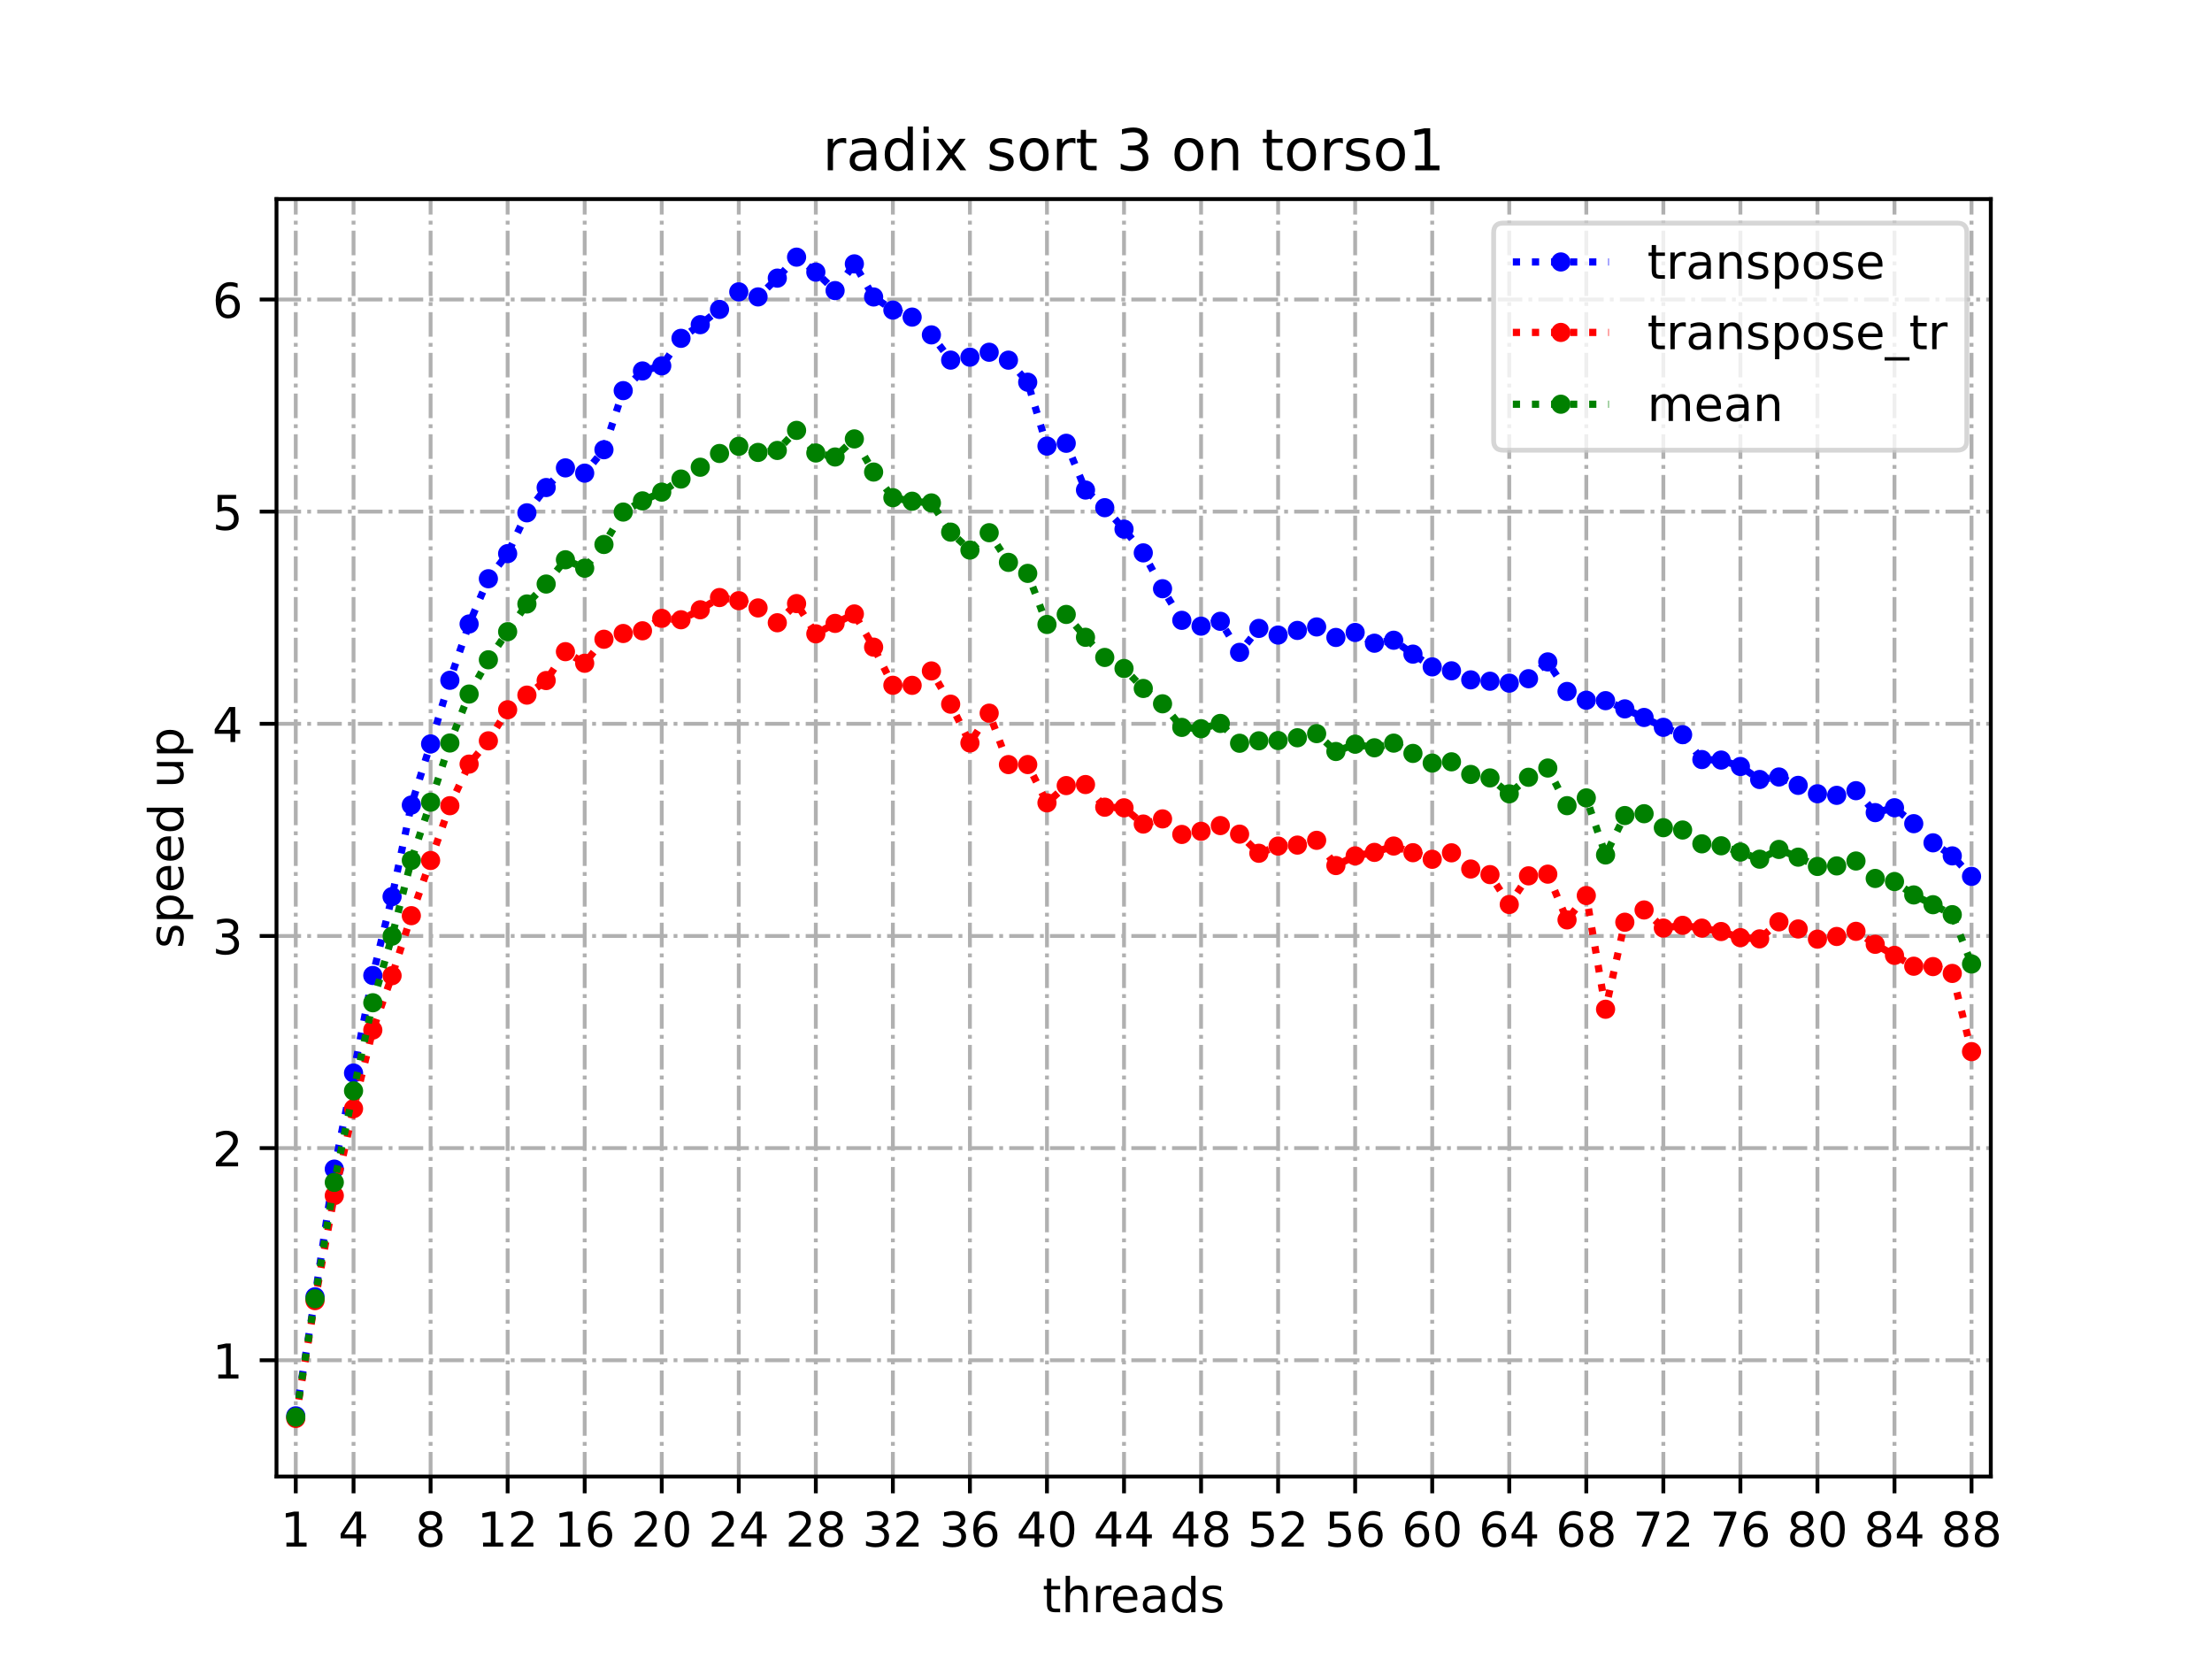 <?xml version="1.0" encoding="utf-8" standalone="no"?>
<!DOCTYPE svg PUBLIC "-//W3C//DTD SVG 1.1//EN"
  "http://www.w3.org/Graphics/SVG/1.1/DTD/svg11.dtd">
<!-- Created with matplotlib (https://matplotlib.org/) -->
<svg height="345.6pt" version="1.1" viewBox="0 0 460.8 345.6" width="460.8pt" xmlns="http://www.w3.org/2000/svg" xmlns:xlink="http://www.w3.org/1999/xlink">
 <defs>
  <style type="text/css">*{stroke-linecap:butt;stroke-linejoin:round;}</style>
 </defs>
 <g id="figure_1">
  <g id="patch_1">
   <path d="M 0 345.6 
L 460.8 345.6 
L 460.8 0 
L 0 0 
z
" style="fill:#ffffff;"/>
  </g>
  <g id="axes_1">
   <g id="patch_2">
    <path d="M 57.6 307.584 
L 414.72 307.584 
L 414.72 41.472 
L 57.6 41.472 
z
" style="fill:#ffffff;"/>
   </g>
   <g id="matplotlib.axis_1">
    <g id="xtick_1">
     <g id="line2d_1">
      <path clip-path="url(#p37ab3bfafa)" d="M 61.613 307.584 
L 61.613 41.472 
" style="fill:none;stroke:#b0b0b0;stroke-dasharray:5.12,1.28,0.8,1.28;stroke-dashoffset:0;stroke-width:0.8;"/>
     </g>
     <g id="line2d_2">
      <defs>
       <path d="M 0 0 
L 0 3.5 
" id="me44f242d41" style="stroke:#000000;stroke-width:0.8;"/>
      </defs>
      <g>
       <use style="stroke:#000000;stroke-width:0.8;" x="61.613" xlink:href="#me44f242d41" y="307.584"/>
      </g>
     </g>
     <g id="text_1">
      <!-- 1 -->
      <g transform="translate(58.431 322.182)scale(0.1 -0.1)">
       <defs>
        <path d="M 12.406 8.297 
L 28.516 8.297 
L 28.516 63.922 
L 10.984 60.406 
L 10.984 69.391 
L 28.422 72.906 
L 38.281 72.906 
L 38.281 8.297 
L 54.391 8.297 
L 54.391 0 
L 12.406 0 
z
" id="DejaVuSans-49"/>
       </defs>
       <use xlink:href="#DejaVuSans-49"/>
      </g>
     </g>
    </g>
    <g id="xtick_2">
     <g id="line2d_3">
      <path clip-path="url(#p37ab3bfafa)" d="M 73.65 307.584 
L 73.65 41.472 
" style="fill:none;stroke:#b0b0b0;stroke-dasharray:5.12,1.28,0.8,1.28;stroke-dashoffset:0;stroke-width:0.8;"/>
     </g>
     <g id="line2d_4">
      <g>
       <use style="stroke:#000000;stroke-width:0.8;" x="73.65" xlink:href="#me44f242d41" y="307.584"/>
      </g>
     </g>
     <g id="text_2">
      <!-- 4 -->
      <g transform="translate(70.469 322.182)scale(0.1 -0.1)">
       <defs>
        <path d="M 37.797 64.312 
L 12.891 25.391 
L 37.797 25.391 
z
M 35.203 72.906 
L 47.609 72.906 
L 47.609 25.391 
L 58.016 25.391 
L 58.016 17.188 
L 47.609 17.188 
L 47.609 0 
L 37.797 0 
L 37.797 17.188 
L 4.891 17.188 
L 4.891 26.703 
z
" id="DejaVuSans-52"/>
       </defs>
       <use xlink:href="#DejaVuSans-52"/>
      </g>
     </g>
    </g>
    <g id="xtick_3">
     <g id="line2d_5">
      <path clip-path="url(#p37ab3bfafa)" d="M 89.701 307.584 
L 89.701 41.472 
" style="fill:none;stroke:#b0b0b0;stroke-dasharray:5.12,1.28,0.8,1.28;stroke-dashoffset:0;stroke-width:0.8;"/>
     </g>
     <g id="line2d_6">
      <g>
       <use style="stroke:#000000;stroke-width:0.8;" x="89.701" xlink:href="#me44f242d41" y="307.584"/>
      </g>
     </g>
     <g id="text_3">
      <!-- 8 -->
      <g transform="translate(86.519 322.182)scale(0.1 -0.1)">
       <defs>
        <path d="M 31.781 34.625 
Q 24.75 34.625 20.719 30.859 
Q 16.703 27.094 16.703 20.516 
Q 16.703 13.922 20.719 10.156 
Q 24.75 6.391 31.781 6.391 
Q 38.812 6.391 42.859 10.172 
Q 46.922 13.969 46.922 20.516 
Q 46.922 27.094 42.891 30.859 
Q 38.875 34.625 31.781 34.625 
z
M 21.922 38.812 
Q 15.578 40.375 12.031 44.719 
Q 8.5 49.078 8.5 55.328 
Q 8.5 64.062 14.719 69.141 
Q 20.953 74.219 31.781 74.219 
Q 42.672 74.219 48.875 69.141 
Q 55.078 64.062 55.078 55.328 
Q 55.078 49.078 51.531 44.719 
Q 48 40.375 41.703 38.812 
Q 48.828 37.156 52.797 32.312 
Q 56.781 27.484 56.781 20.516 
Q 56.781 9.906 50.312 4.234 
Q 43.844 -1.422 31.781 -1.422 
Q 19.734 -1.422 13.25 4.234 
Q 6.781 9.906 6.781 20.516 
Q 6.781 27.484 10.781 32.312 
Q 14.797 37.156 21.922 38.812 
z
M 18.312 54.391 
Q 18.312 48.734 21.844 45.562 
Q 25.391 42.391 31.781 42.391 
Q 38.141 42.391 41.719 45.562 
Q 45.312 48.734 45.312 54.391 
Q 45.312 60.062 41.719 63.234 
Q 38.141 66.406 31.781 66.406 
Q 25.391 66.406 21.844 63.234 
Q 18.312 60.062 18.312 54.391 
z
" id="DejaVuSans-56"/>
       </defs>
       <use xlink:href="#DejaVuSans-56"/>
      </g>
     </g>
    </g>
    <g id="xtick_4">
     <g id="line2d_7">
      <path clip-path="url(#p37ab3bfafa)" d="M 105.751 307.584 
L 105.751 41.472 
" style="fill:none;stroke:#b0b0b0;stroke-dasharray:5.12,1.28,0.8,1.28;stroke-dashoffset:0;stroke-width:0.8;"/>
     </g>
     <g id="line2d_8">
      <g>
       <use style="stroke:#000000;stroke-width:0.8;" x="105.751" xlink:href="#me44f242d41" y="307.584"/>
      </g>
     </g>
     <g id="text_4">
      <!-- 12 -->
      <g transform="translate(99.389 322.182)scale(0.1 -0.1)">
       <defs>
        <path d="M 19.188 8.297 
L 53.609 8.297 
L 53.609 0 
L 7.328 0 
L 7.328 8.297 
Q 12.938 14.109 22.625 23.891 
Q 32.328 33.688 34.812 36.531 
Q 39.547 41.844 41.422 45.531 
Q 43.312 49.219 43.312 52.781 
Q 43.312 58.594 39.234 62.25 
Q 35.156 65.922 28.609 65.922 
Q 23.969 65.922 18.812 64.312 
Q 13.672 62.703 7.812 59.422 
L 7.812 69.391 
Q 13.766 71.781 18.938 73 
Q 24.125 74.219 28.422 74.219 
Q 39.75 74.219 46.484 68.547 
Q 53.219 62.891 53.219 53.422 
Q 53.219 48.922 51.531 44.891 
Q 49.859 40.875 45.406 35.406 
Q 44.188 33.984 37.641 27.219 
Q 31.109 20.453 19.188 8.297 
z
" id="DejaVuSans-50"/>
       </defs>
       <use xlink:href="#DejaVuSans-49"/>
       <use x="63.623" xlink:href="#DejaVuSans-50"/>
      </g>
     </g>
    </g>
    <g id="xtick_5">
     <g id="line2d_9">
      <path clip-path="url(#p37ab3bfafa)" d="M 121.801 307.584 
L 121.801 41.472 
" style="fill:none;stroke:#b0b0b0;stroke-dasharray:5.12,1.28,0.8,1.28;stroke-dashoffset:0;stroke-width:0.8;"/>
     </g>
     <g id="line2d_10">
      <g>
       <use style="stroke:#000000;stroke-width:0.8;" x="121.801" xlink:href="#me44f242d41" y="307.584"/>
      </g>
     </g>
     <g id="text_5">
      <!-- 16 -->
      <g transform="translate(115.439 322.182)scale(0.1 -0.1)">
       <defs>
        <path d="M 33.016 40.375 
Q 26.375 40.375 22.484 35.828 
Q 18.609 31.297 18.609 23.391 
Q 18.609 15.531 22.484 10.953 
Q 26.375 6.391 33.016 6.391 
Q 39.656 6.391 43.531 10.953 
Q 47.406 15.531 47.406 23.391 
Q 47.406 31.297 43.531 35.828 
Q 39.656 40.375 33.016 40.375 
z
M 52.594 71.297 
L 52.594 62.312 
Q 48.875 64.062 45.094 64.984 
Q 41.312 65.922 37.594 65.922 
Q 27.828 65.922 22.672 59.328 
Q 17.531 52.734 16.797 39.406 
Q 19.672 43.656 24.016 45.922 
Q 28.375 48.188 33.594 48.188 
Q 44.578 48.188 50.953 41.516 
Q 57.328 34.859 57.328 23.391 
Q 57.328 12.156 50.688 5.359 
Q 44.047 -1.422 33.016 -1.422 
Q 20.359 -1.422 13.672 8.266 
Q 6.984 17.969 6.984 36.375 
Q 6.984 53.656 15.188 63.938 
Q 23.391 74.219 37.203 74.219 
Q 40.922 74.219 44.703 73.484 
Q 48.484 72.75 52.594 71.297 
z
" id="DejaVuSans-54"/>
       </defs>
       <use xlink:href="#DejaVuSans-49"/>
       <use x="63.623" xlink:href="#DejaVuSans-54"/>
      </g>
     </g>
    </g>
    <g id="xtick_6">
     <g id="line2d_11">
      <path clip-path="url(#p37ab3bfafa)" d="M 137.852 307.584 
L 137.852 41.472 
" style="fill:none;stroke:#b0b0b0;stroke-dasharray:5.12,1.28,0.8,1.28;stroke-dashoffset:0;stroke-width:0.8;"/>
     </g>
     <g id="line2d_12">
      <g>
       <use style="stroke:#000000;stroke-width:0.8;" x="137.852" xlink:href="#me44f242d41" y="307.584"/>
      </g>
     </g>
     <g id="text_6">
      <!-- 20 -->
      <g transform="translate(131.489 322.182)scale(0.1 -0.1)">
       <defs>
        <path d="M 31.781 66.406 
Q 24.172 66.406 20.328 58.906 
Q 16.5 51.422 16.5 36.375 
Q 16.5 21.391 20.328 13.891 
Q 24.172 6.391 31.781 6.391 
Q 39.453 6.391 43.281 13.891 
Q 47.125 21.391 47.125 36.375 
Q 47.125 51.422 43.281 58.906 
Q 39.453 66.406 31.781 66.406 
z
M 31.781 74.219 
Q 44.047 74.219 50.516 64.516 
Q 56.984 54.828 56.984 36.375 
Q 56.984 17.969 50.516 8.266 
Q 44.047 -1.422 31.781 -1.422 
Q 19.531 -1.422 13.062 8.266 
Q 6.594 17.969 6.594 36.375 
Q 6.594 54.828 13.062 64.516 
Q 19.531 74.219 31.781 74.219 
z
" id="DejaVuSans-48"/>
       </defs>
       <use xlink:href="#DejaVuSans-50"/>
       <use x="63.623" xlink:href="#DejaVuSans-48"/>
      </g>
     </g>
    </g>
    <g id="xtick_7">
     <g id="line2d_13">
      <path clip-path="url(#p37ab3bfafa)" d="M 153.902 307.584 
L 153.902 41.472 
" style="fill:none;stroke:#b0b0b0;stroke-dasharray:5.12,1.28,0.8,1.28;stroke-dashoffset:0;stroke-width:0.8;"/>
     </g>
     <g id="line2d_14">
      <g>
       <use style="stroke:#000000;stroke-width:0.8;" x="153.902" xlink:href="#me44f242d41" y="307.584"/>
      </g>
     </g>
     <g id="text_7">
      <!-- 24 -->
      <g transform="translate(147.54 322.182)scale(0.1 -0.1)">
       <use xlink:href="#DejaVuSans-50"/>
       <use x="63.623" xlink:href="#DejaVuSans-52"/>
      </g>
     </g>
    </g>
    <g id="xtick_8">
     <g id="line2d_15">
      <path clip-path="url(#p37ab3bfafa)" d="M 169.952 307.584 
L 169.952 41.472 
" style="fill:none;stroke:#b0b0b0;stroke-dasharray:5.12,1.28,0.8,1.28;stroke-dashoffset:0;stroke-width:0.8;"/>
     </g>
     <g id="line2d_16">
      <g>
       <use style="stroke:#000000;stroke-width:0.8;" x="169.952" xlink:href="#me44f242d41" y="307.584"/>
      </g>
     </g>
     <g id="text_8">
      <!-- 28 -->
      <g transform="translate(163.59 322.182)scale(0.1 -0.1)">
       <use xlink:href="#DejaVuSans-50"/>
       <use x="63.623" xlink:href="#DejaVuSans-56"/>
      </g>
     </g>
    </g>
    <g id="xtick_9">
     <g id="line2d_17">
      <path clip-path="url(#p37ab3bfafa)" d="M 186.003 307.584 
L 186.003 41.472 
" style="fill:none;stroke:#b0b0b0;stroke-dasharray:5.12,1.28,0.8,1.28;stroke-dashoffset:0;stroke-width:0.8;"/>
     </g>
     <g id="line2d_18">
      <g>
       <use style="stroke:#000000;stroke-width:0.8;" x="186.003" xlink:href="#me44f242d41" y="307.584"/>
      </g>
     </g>
     <g id="text_9">
      <!-- 32 -->
      <g transform="translate(179.64 322.182)scale(0.1 -0.1)">
       <defs>
        <path d="M 40.578 39.312 
Q 47.656 37.797 51.625 33 
Q 55.609 28.219 55.609 21.188 
Q 55.609 10.406 48.188 4.484 
Q 40.766 -1.422 27.094 -1.422 
Q 22.516 -1.422 17.656 -0.516 
Q 12.797 0.391 7.625 2.203 
L 7.625 11.719 
Q 11.719 9.328 16.594 8.109 
Q 21.484 6.891 26.812 6.891 
Q 36.078 6.891 40.938 10.547 
Q 45.797 14.203 45.797 21.188 
Q 45.797 27.641 41.281 31.266 
Q 36.766 34.906 28.719 34.906 
L 20.219 34.906 
L 20.219 43.016 
L 29.109 43.016 
Q 36.375 43.016 40.234 45.922 
Q 44.094 48.828 44.094 54.297 
Q 44.094 59.906 40.109 62.906 
Q 36.141 65.922 28.719 65.922 
Q 24.656 65.922 20.016 65.031 
Q 15.375 64.156 9.812 62.312 
L 9.812 71.094 
Q 15.438 72.656 20.344 73.438 
Q 25.25 74.219 29.594 74.219 
Q 40.828 74.219 47.359 69.109 
Q 53.906 64.016 53.906 55.328 
Q 53.906 49.266 50.438 45.094 
Q 46.969 40.922 40.578 39.312 
z
" id="DejaVuSans-51"/>
       </defs>
       <use xlink:href="#DejaVuSans-51"/>
       <use x="63.623" xlink:href="#DejaVuSans-50"/>
      </g>
     </g>
    </g>
    <g id="xtick_10">
     <g id="line2d_19">
      <path clip-path="url(#p37ab3bfafa)" d="M 202.053 307.584 
L 202.053 41.472 
" style="fill:none;stroke:#b0b0b0;stroke-dasharray:5.12,1.28,0.8,1.28;stroke-dashoffset:0;stroke-width:0.8;"/>
     </g>
     <g id="line2d_20">
      <g>
       <use style="stroke:#000000;stroke-width:0.8;" x="202.053" xlink:href="#me44f242d41" y="307.584"/>
      </g>
     </g>
     <g id="text_10">
      <!-- 36 -->
      <g transform="translate(195.691 322.182)scale(0.1 -0.1)">
       <use xlink:href="#DejaVuSans-51"/>
       <use x="63.623" xlink:href="#DejaVuSans-54"/>
      </g>
     </g>
    </g>
    <g id="xtick_11">
     <g id="line2d_21">
      <path clip-path="url(#p37ab3bfafa)" d="M 218.103 307.584 
L 218.103 41.472 
" style="fill:none;stroke:#b0b0b0;stroke-dasharray:5.12,1.28,0.8,1.28;stroke-dashoffset:0;stroke-width:0.8;"/>
     </g>
     <g id="line2d_22">
      <g>
       <use style="stroke:#000000;stroke-width:0.8;" x="218.103" xlink:href="#me44f242d41" y="307.584"/>
      </g>
     </g>
     <g id="text_11">
      <!-- 40 -->
      <g transform="translate(211.741 322.182)scale(0.1 -0.1)">
       <use xlink:href="#DejaVuSans-52"/>
       <use x="63.623" xlink:href="#DejaVuSans-48"/>
      </g>
     </g>
    </g>
    <g id="xtick_12">
     <g id="line2d_23">
      <path clip-path="url(#p37ab3bfafa)" d="M 234.154 307.584 
L 234.154 41.472 
" style="fill:none;stroke:#b0b0b0;stroke-dasharray:5.12,1.28,0.8,1.28;stroke-dashoffset:0;stroke-width:0.8;"/>
     </g>
     <g id="line2d_24">
      <g>
       <use style="stroke:#000000;stroke-width:0.8;" x="234.154" xlink:href="#me44f242d41" y="307.584"/>
      </g>
     </g>
     <g id="text_12">
      <!-- 44 -->
      <g transform="translate(227.791 322.182)scale(0.1 -0.1)">
       <use xlink:href="#DejaVuSans-52"/>
       <use x="63.623" xlink:href="#DejaVuSans-52"/>
      </g>
     </g>
    </g>
    <g id="xtick_13">
     <g id="line2d_25">
      <path clip-path="url(#p37ab3bfafa)" d="M 250.204 307.584 
L 250.204 41.472 
" style="fill:none;stroke:#b0b0b0;stroke-dasharray:5.12,1.28,0.8,1.28;stroke-dashoffset:0;stroke-width:0.8;"/>
     </g>
     <g id="line2d_26">
      <g>
       <use style="stroke:#000000;stroke-width:0.8;" x="250.204" xlink:href="#me44f242d41" y="307.584"/>
      </g>
     </g>
     <g id="text_13">
      <!-- 48 -->
      <g transform="translate(243.842 322.182)scale(0.1 -0.1)">
       <use xlink:href="#DejaVuSans-52"/>
       <use x="63.623" xlink:href="#DejaVuSans-56"/>
      </g>
     </g>
    </g>
    <g id="xtick_14">
     <g id="line2d_27">
      <path clip-path="url(#p37ab3bfafa)" d="M 266.254 307.584 
L 266.254 41.472 
" style="fill:none;stroke:#b0b0b0;stroke-dasharray:5.12,1.28,0.8,1.28;stroke-dashoffset:0;stroke-width:0.8;"/>
     </g>
     <g id="line2d_28">
      <g>
       <use style="stroke:#000000;stroke-width:0.8;" x="266.254" xlink:href="#me44f242d41" y="307.584"/>
      </g>
     </g>
     <g id="text_14">
      <!-- 52 -->
      <g transform="translate(259.892 322.182)scale(0.1 -0.1)">
       <defs>
        <path d="M 10.797 72.906 
L 49.516 72.906 
L 49.516 64.594 
L 19.828 64.594 
L 19.828 46.734 
Q 21.969 47.469 24.109 47.828 
Q 26.266 48.188 28.422 48.188 
Q 40.625 48.188 47.75 41.5 
Q 54.891 34.812 54.891 23.391 
Q 54.891 11.625 47.562 5.094 
Q 40.234 -1.422 26.906 -1.422 
Q 22.312 -1.422 17.547 -0.641 
Q 12.797 0.141 7.719 1.703 
L 7.719 11.625 
Q 12.109 9.234 16.797 8.062 
Q 21.484 6.891 26.703 6.891 
Q 35.156 6.891 40.078 11.328 
Q 45.016 15.766 45.016 23.391 
Q 45.016 31 40.078 35.438 
Q 35.156 39.891 26.703 39.891 
Q 22.75 39.891 18.812 39.016 
Q 14.891 38.141 10.797 36.281 
z
" id="DejaVuSans-53"/>
       </defs>
       <use xlink:href="#DejaVuSans-53"/>
       <use x="63.623" xlink:href="#DejaVuSans-50"/>
      </g>
     </g>
    </g>
    <g id="xtick_15">
     <g id="line2d_29">
      <path clip-path="url(#p37ab3bfafa)" d="M 282.305 307.584 
L 282.305 41.472 
" style="fill:none;stroke:#b0b0b0;stroke-dasharray:5.12,1.28,0.8,1.28;stroke-dashoffset:0;stroke-width:0.8;"/>
     </g>
     <g id="line2d_30">
      <g>
       <use style="stroke:#000000;stroke-width:0.8;" x="282.305" xlink:href="#me44f242d41" y="307.584"/>
      </g>
     </g>
     <g id="text_15">
      <!-- 56 -->
      <g transform="translate(275.942 322.182)scale(0.1 -0.1)">
       <use xlink:href="#DejaVuSans-53"/>
       <use x="63.623" xlink:href="#DejaVuSans-54"/>
      </g>
     </g>
    </g>
    <g id="xtick_16">
     <g id="line2d_31">
      <path clip-path="url(#p37ab3bfafa)" d="M 298.355 307.584 
L 298.355 41.472 
" style="fill:none;stroke:#b0b0b0;stroke-dasharray:5.12,1.28,0.8,1.28;stroke-dashoffset:0;stroke-width:0.8;"/>
     </g>
     <g id="line2d_32">
      <g>
       <use style="stroke:#000000;stroke-width:0.8;" x="298.355" xlink:href="#me44f242d41" y="307.584"/>
      </g>
     </g>
     <g id="text_16">
      <!-- 60 -->
      <g transform="translate(291.993 322.182)scale(0.1 -0.1)">
       <use xlink:href="#DejaVuSans-54"/>
       <use x="63.623" xlink:href="#DejaVuSans-48"/>
      </g>
     </g>
    </g>
    <g id="xtick_17">
     <g id="line2d_33">
      <path clip-path="url(#p37ab3bfafa)" d="M 314.405 307.584 
L 314.405 41.472 
" style="fill:none;stroke:#b0b0b0;stroke-dasharray:5.12,1.28,0.8,1.28;stroke-dashoffset:0;stroke-width:0.8;"/>
     </g>
     <g id="line2d_34">
      <g>
       <use style="stroke:#000000;stroke-width:0.8;" x="314.405" xlink:href="#me44f242d41" y="307.584"/>
      </g>
     </g>
     <g id="text_17">
      <!-- 64 -->
      <g transform="translate(308.043 322.182)scale(0.1 -0.1)">
       <use xlink:href="#DejaVuSans-54"/>
       <use x="63.623" xlink:href="#DejaVuSans-52"/>
      </g>
     </g>
    </g>
    <g id="xtick_18">
     <g id="line2d_35">
      <path clip-path="url(#p37ab3bfafa)" d="M 330.456 307.584 
L 330.456 41.472 
" style="fill:none;stroke:#b0b0b0;stroke-dasharray:5.12,1.28,0.8,1.28;stroke-dashoffset:0;stroke-width:0.8;"/>
     </g>
     <g id="line2d_36">
      <g>
       <use style="stroke:#000000;stroke-width:0.8;" x="330.456" xlink:href="#me44f242d41" y="307.584"/>
      </g>
     </g>
     <g id="text_18">
      <!-- 68 -->
      <g transform="translate(324.093 322.182)scale(0.1 -0.1)">
       <use xlink:href="#DejaVuSans-54"/>
       <use x="63.623" xlink:href="#DejaVuSans-56"/>
      </g>
     </g>
    </g>
    <g id="xtick_19">
     <g id="line2d_37">
      <path clip-path="url(#p37ab3bfafa)" d="M 346.506 307.584 
L 346.506 41.472 
" style="fill:none;stroke:#b0b0b0;stroke-dasharray:5.12,1.28,0.8,1.28;stroke-dashoffset:0;stroke-width:0.8;"/>
     </g>
     <g id="line2d_38">
      <g>
       <use style="stroke:#000000;stroke-width:0.8;" x="346.506" xlink:href="#me44f242d41" y="307.584"/>
      </g>
     </g>
     <g id="text_19">
      <!-- 72 -->
      <g transform="translate(340.144 322.182)scale(0.1 -0.1)">
       <defs>
        <path d="M 8.203 72.906 
L 55.078 72.906 
L 55.078 68.703 
L 28.609 0 
L 18.312 0 
L 43.219 64.594 
L 8.203 64.594 
z
" id="DejaVuSans-55"/>
       </defs>
       <use xlink:href="#DejaVuSans-55"/>
       <use x="63.623" xlink:href="#DejaVuSans-50"/>
      </g>
     </g>
    </g>
    <g id="xtick_20">
     <g id="line2d_39">
      <path clip-path="url(#p37ab3bfafa)" d="M 362.556 307.584 
L 362.556 41.472 
" style="fill:none;stroke:#b0b0b0;stroke-dasharray:5.12,1.28,0.8,1.28;stroke-dashoffset:0;stroke-width:0.8;"/>
     </g>
     <g id="line2d_40">
      <g>
       <use style="stroke:#000000;stroke-width:0.8;" x="362.556" xlink:href="#me44f242d41" y="307.584"/>
      </g>
     </g>
     <g id="text_20">
      <!-- 76 -->
      <g transform="translate(356.194 322.182)scale(0.1 -0.1)">
       <use xlink:href="#DejaVuSans-55"/>
       <use x="63.623" xlink:href="#DejaVuSans-54"/>
      </g>
     </g>
    </g>
    <g id="xtick_21">
     <g id="line2d_41">
      <path clip-path="url(#p37ab3bfafa)" d="M 378.607 307.584 
L 378.607 41.472 
" style="fill:none;stroke:#b0b0b0;stroke-dasharray:5.12,1.28,0.8,1.28;stroke-dashoffset:0;stroke-width:0.8;"/>
     </g>
     <g id="line2d_42">
      <g>
       <use style="stroke:#000000;stroke-width:0.8;" x="378.607" xlink:href="#me44f242d41" y="307.584"/>
      </g>
     </g>
     <g id="text_21">
      <!-- 80 -->
      <g transform="translate(372.244 322.182)scale(0.1 -0.1)">
       <use xlink:href="#DejaVuSans-56"/>
       <use x="63.623" xlink:href="#DejaVuSans-48"/>
      </g>
     </g>
    </g>
    <g id="xtick_22">
     <g id="line2d_43">
      <path clip-path="url(#p37ab3bfafa)" d="M 394.657 307.584 
L 394.657 41.472 
" style="fill:none;stroke:#b0b0b0;stroke-dasharray:5.12,1.28,0.8,1.28;stroke-dashoffset:0;stroke-width:0.8;"/>
     </g>
     <g id="line2d_44">
      <g>
       <use style="stroke:#000000;stroke-width:0.8;" x="394.657" xlink:href="#me44f242d41" y="307.584"/>
      </g>
     </g>
     <g id="text_22">
      <!-- 84 -->
      <g transform="translate(388.295 322.182)scale(0.1 -0.1)">
       <use xlink:href="#DejaVuSans-56"/>
       <use x="63.623" xlink:href="#DejaVuSans-52"/>
      </g>
     </g>
    </g>
    <g id="xtick_23">
     <g id="line2d_45">
      <path clip-path="url(#p37ab3bfafa)" d="M 410.707 307.584 
L 410.707 41.472 
" style="fill:none;stroke:#b0b0b0;stroke-dasharray:5.12,1.28,0.8,1.28;stroke-dashoffset:0;stroke-width:0.8;"/>
     </g>
     <g id="line2d_46">
      <g>
       <use style="stroke:#000000;stroke-width:0.8;" x="410.707" xlink:href="#me44f242d41" y="307.584"/>
      </g>
     </g>
     <g id="text_23">
      <!-- 88 -->
      <g transform="translate(404.345 322.182)scale(0.1 -0.1)">
       <use xlink:href="#DejaVuSans-56"/>
       <use x="63.623" xlink:href="#DejaVuSans-56"/>
      </g>
     </g>
    </g>
    <g id="text_24">
     <!-- threads -->
     <g transform="translate(217.169 335.861)scale(0.1 -0.1)">
      <defs>
       <path d="M 18.312 70.219 
L 18.312 54.688 
L 36.812 54.688 
L 36.812 47.703 
L 18.312 47.703 
L 18.312 18.016 
Q 18.312 11.328 20.141 9.422 
Q 21.969 7.516 27.594 7.516 
L 36.812 7.516 
L 36.812 0 
L 27.594 0 
Q 17.188 0 13.234 3.875 
Q 9.281 7.766 9.281 18.016 
L 9.281 47.703 
L 2.688 47.703 
L 2.688 54.688 
L 9.281 54.688 
L 9.281 70.219 
z
" id="DejaVuSans-116"/>
       <path d="M 54.891 33.016 
L 54.891 0 
L 45.906 0 
L 45.906 32.719 
Q 45.906 40.484 42.875 44.328 
Q 39.844 48.188 33.797 48.188 
Q 26.516 48.188 22.312 43.547 
Q 18.109 38.922 18.109 30.906 
L 18.109 0 
L 9.078 0 
L 9.078 75.984 
L 18.109 75.984 
L 18.109 46.188 
Q 21.344 51.125 25.703 53.562 
Q 30.078 56 35.797 56 
Q 45.219 56 50.047 50.172 
Q 54.891 44.344 54.891 33.016 
z
" id="DejaVuSans-104"/>
       <path d="M 41.109 46.297 
Q 39.594 47.172 37.812 47.578 
Q 36.031 48 33.891 48 
Q 26.266 48 22.188 43.047 
Q 18.109 38.094 18.109 28.812 
L 18.109 0 
L 9.078 0 
L 9.078 54.688 
L 18.109 54.688 
L 18.109 46.188 
Q 20.953 51.172 25.484 53.578 
Q 30.031 56 36.531 56 
Q 37.453 56 38.578 55.875 
Q 39.703 55.766 41.062 55.516 
z
" id="DejaVuSans-114"/>
       <path d="M 56.203 29.594 
L 56.203 25.203 
L 14.891 25.203 
Q 15.484 15.922 20.484 11.062 
Q 25.484 6.203 34.422 6.203 
Q 39.594 6.203 44.453 7.469 
Q 49.312 8.734 54.109 11.281 
L 54.109 2.781 
Q 49.266 0.734 44.188 -0.344 
Q 39.109 -1.422 33.891 -1.422 
Q 20.797 -1.422 13.156 6.188 
Q 5.516 13.812 5.516 26.812 
Q 5.516 40.234 12.766 48.109 
Q 20.016 56 32.328 56 
Q 43.359 56 49.781 48.891 
Q 56.203 41.797 56.203 29.594 
z
M 47.219 32.234 
Q 47.125 39.594 43.094 43.984 
Q 39.062 48.391 32.422 48.391 
Q 24.906 48.391 20.391 44.141 
Q 15.875 39.891 15.188 32.172 
z
" id="DejaVuSans-101"/>
       <path d="M 34.281 27.484 
Q 23.391 27.484 19.188 25 
Q 14.984 22.516 14.984 16.5 
Q 14.984 11.719 18.141 8.906 
Q 21.297 6.109 26.703 6.109 
Q 34.188 6.109 38.703 11.406 
Q 43.219 16.703 43.219 25.484 
L 43.219 27.484 
z
M 52.203 31.203 
L 52.203 0 
L 43.219 0 
L 43.219 8.297 
Q 40.141 3.328 35.547 0.953 
Q 30.953 -1.422 24.312 -1.422 
Q 15.922 -1.422 10.953 3.297 
Q 6 8.016 6 15.922 
Q 6 25.141 12.172 29.828 
Q 18.359 34.516 30.609 34.516 
L 43.219 34.516 
L 43.219 35.406 
Q 43.219 41.609 39.141 45 
Q 35.062 48.391 27.688 48.391 
Q 23 48.391 18.547 47.266 
Q 14.109 46.141 10.016 43.891 
L 10.016 52.203 
Q 14.938 54.109 19.578 55.047 
Q 24.219 56 28.609 56 
Q 40.484 56 46.344 49.844 
Q 52.203 43.703 52.203 31.203 
z
" id="DejaVuSans-97"/>
       <path d="M 45.406 46.391 
L 45.406 75.984 
L 54.391 75.984 
L 54.391 0 
L 45.406 0 
L 45.406 8.203 
Q 42.578 3.328 38.25 0.953 
Q 33.938 -1.422 27.875 -1.422 
Q 17.969 -1.422 11.734 6.484 
Q 5.516 14.406 5.516 27.297 
Q 5.516 40.188 11.734 48.094 
Q 17.969 56 27.875 56 
Q 33.938 56 38.25 53.625 
Q 42.578 51.266 45.406 46.391 
z
M 14.797 27.297 
Q 14.797 17.391 18.875 11.75 
Q 22.953 6.109 30.078 6.109 
Q 37.203 6.109 41.297 11.75 
Q 45.406 17.391 45.406 27.297 
Q 45.406 37.203 41.297 42.844 
Q 37.203 48.484 30.078 48.484 
Q 22.953 48.484 18.875 42.844 
Q 14.797 37.203 14.797 27.297 
z
" id="DejaVuSans-100"/>
       <path d="M 44.281 53.078 
L 44.281 44.578 
Q 40.484 46.531 36.375 47.5 
Q 32.281 48.484 27.875 48.484 
Q 21.188 48.484 17.844 46.438 
Q 14.5 44.391 14.5 40.281 
Q 14.5 37.156 16.891 35.375 
Q 19.281 33.594 26.516 31.984 
L 29.594 31.297 
Q 39.156 29.25 43.188 25.516 
Q 47.219 21.781 47.219 15.094 
Q 47.219 7.469 41.188 3.016 
Q 35.156 -1.422 24.609 -1.422 
Q 20.219 -1.422 15.453 -0.562 
Q 10.688 0.297 5.422 2 
L 5.422 11.281 
Q 10.406 8.688 15.234 7.391 
Q 20.062 6.109 24.812 6.109 
Q 31.156 6.109 34.562 8.281 
Q 37.984 10.453 37.984 14.406 
Q 37.984 18.062 35.516 20.016 
Q 33.062 21.969 24.703 23.781 
L 21.578 24.516 
Q 13.234 26.266 9.516 29.906 
Q 5.812 33.547 5.812 39.891 
Q 5.812 47.609 11.281 51.797 
Q 16.75 56 26.812 56 
Q 31.781 56 36.172 55.266 
Q 40.578 54.547 44.281 53.078 
z
" id="DejaVuSans-115"/>
      </defs>
      <use xlink:href="#DejaVuSans-116"/>
      <use x="39.209" xlink:href="#DejaVuSans-104"/>
      <use x="102.588" xlink:href="#DejaVuSans-114"/>
      <use x="141.451" xlink:href="#DejaVuSans-101"/>
      <use x="202.975" xlink:href="#DejaVuSans-97"/>
      <use x="264.254" xlink:href="#DejaVuSans-100"/>
      <use x="327.73" xlink:href="#DejaVuSans-115"/>
     </g>
    </g>
   </g>
   <g id="matplotlib.axis_2">
    <g id="ytick_1">
     <g id="line2d_47">
      <path clip-path="url(#p37ab3bfafa)" d="M 57.6 283.366 
L 414.72 283.366 
" style="fill:none;stroke:#b0b0b0;stroke-dasharray:5.12,1.28,0.8,1.28;stroke-dashoffset:0;stroke-width:0.8;"/>
     </g>
     <g id="line2d_48">
      <defs>
       <path d="M 0 0 
L -3.5 0 
" id="m93f5a521aa" style="stroke:#000000;stroke-width:0.8;"/>
      </defs>
      <g>
       <use style="stroke:#000000;stroke-width:0.8;" x="57.6" xlink:href="#m93f5a521aa" y="283.366"/>
      </g>
     </g>
     <g id="text_25">
      <!-- 1 -->
      <g transform="translate(44.237 287.165)scale(0.1 -0.1)">
       <use xlink:href="#DejaVuSans-49"/>
      </g>
     </g>
    </g>
    <g id="ytick_2">
     <g id="line2d_49">
      <path clip-path="url(#p37ab3bfafa)" d="M 57.6 239.17 
L 414.72 239.17 
" style="fill:none;stroke:#b0b0b0;stroke-dasharray:5.12,1.28,0.8,1.28;stroke-dashoffset:0;stroke-width:0.8;"/>
     </g>
     <g id="line2d_50">
      <g>
       <use style="stroke:#000000;stroke-width:0.8;" x="57.6" xlink:href="#m93f5a521aa" y="239.17"/>
      </g>
     </g>
     <g id="text_26">
      <!-- 2 -->
      <g transform="translate(44.237 242.969)scale(0.1 -0.1)">
       <use xlink:href="#DejaVuSans-50"/>
      </g>
     </g>
    </g>
    <g id="ytick_3">
     <g id="line2d_51">
      <path clip-path="url(#p37ab3bfafa)" d="M 57.6 194.975 
L 414.72 194.975 
" style="fill:none;stroke:#b0b0b0;stroke-dasharray:5.12,1.28,0.8,1.28;stroke-dashoffset:0;stroke-width:0.8;"/>
     </g>
     <g id="line2d_52">
      <g>
       <use style="stroke:#000000;stroke-width:0.8;" x="57.6" xlink:href="#m93f5a521aa" y="194.975"/>
      </g>
     </g>
     <g id="text_27">
      <!-- 3 -->
      <g transform="translate(44.237 198.774)scale(0.1 -0.1)">
       <use xlink:href="#DejaVuSans-51"/>
      </g>
     </g>
    </g>
    <g id="ytick_4">
     <g id="line2d_53">
      <path clip-path="url(#p37ab3bfafa)" d="M 57.6 150.779 
L 414.72 150.779 
" style="fill:none;stroke:#b0b0b0;stroke-dasharray:5.12,1.28,0.8,1.28;stroke-dashoffset:0;stroke-width:0.8;"/>
     </g>
     <g id="line2d_54">
      <g>
       <use style="stroke:#000000;stroke-width:0.8;" x="57.6" xlink:href="#m93f5a521aa" y="150.779"/>
      </g>
     </g>
     <g id="text_28">
      <!-- 4 -->
      <g transform="translate(44.237 154.579)scale(0.1 -0.1)">
       <use xlink:href="#DejaVuSans-52"/>
      </g>
     </g>
    </g>
    <g id="ytick_5">
     <g id="line2d_55">
      <path clip-path="url(#p37ab3bfafa)" d="M 57.6 106.584 
L 414.72 106.584 
" style="fill:none;stroke:#b0b0b0;stroke-dasharray:5.12,1.28,0.8,1.28;stroke-dashoffset:0;stroke-width:0.8;"/>
     </g>
     <g id="line2d_56">
      <g>
       <use style="stroke:#000000;stroke-width:0.8;" x="57.6" xlink:href="#m93f5a521aa" y="106.584"/>
      </g>
     </g>
     <g id="text_29">
      <!-- 5 -->
      <g transform="translate(44.237 110.383)scale(0.1 -0.1)">
       <use xlink:href="#DejaVuSans-53"/>
      </g>
     </g>
    </g>
    <g id="ytick_6">
     <g id="line2d_57">
      <path clip-path="url(#p37ab3bfafa)" d="M 57.6 62.389 
L 414.72 62.389 
" style="fill:none;stroke:#b0b0b0;stroke-dasharray:5.12,1.28,0.8,1.28;stroke-dashoffset:0;stroke-width:0.8;"/>
     </g>
     <g id="line2d_58">
      <g>
       <use style="stroke:#000000;stroke-width:0.8;" x="57.6" xlink:href="#m93f5a521aa" y="62.389"/>
      </g>
     </g>
     <g id="text_30">
      <!-- 6 -->
      <g transform="translate(44.237 66.188)scale(0.1 -0.1)">
       <use xlink:href="#DejaVuSans-54"/>
      </g>
     </g>
    </g>
    <g id="text_31">
     <!-- speed up -->
     <g transform="translate(38.158 197.566)rotate(-90)scale(0.1 -0.1)">
      <defs>
       <path d="M 18.109 8.203 
L 18.109 -20.797 
L 9.078 -20.797 
L 9.078 54.688 
L 18.109 54.688 
L 18.109 46.391 
Q 20.953 51.266 25.266 53.625 
Q 29.594 56 35.594 56 
Q 45.562 56 51.781 48.094 
Q 58.016 40.188 58.016 27.297 
Q 58.016 14.406 51.781 6.484 
Q 45.562 -1.422 35.594 -1.422 
Q 29.594 -1.422 25.266 0.953 
Q 20.953 3.328 18.109 8.203 
z
M 48.688 27.297 
Q 48.688 37.203 44.609 42.844 
Q 40.531 48.484 33.406 48.484 
Q 26.266 48.484 22.188 42.844 
Q 18.109 37.203 18.109 27.297 
Q 18.109 17.391 22.188 11.75 
Q 26.266 6.109 33.406 6.109 
Q 40.531 6.109 44.609 11.75 
Q 48.688 17.391 48.688 27.297 
z
" id="DejaVuSans-112"/>
       <path id="DejaVuSans-32"/>
       <path d="M 8.5 21.578 
L 8.5 54.688 
L 17.484 54.688 
L 17.484 21.922 
Q 17.484 14.156 20.5 10.266 
Q 23.531 6.391 29.594 6.391 
Q 36.859 6.391 41.078 11.031 
Q 45.312 15.672 45.312 23.688 
L 45.312 54.688 
L 54.297 54.688 
L 54.297 0 
L 45.312 0 
L 45.312 8.406 
Q 42.047 3.422 37.719 1 
Q 33.406 -1.422 27.688 -1.422 
Q 18.266 -1.422 13.375 4.438 
Q 8.5 10.297 8.5 21.578 
z
M 31.109 56 
z
" id="DejaVuSans-117"/>
      </defs>
      <use xlink:href="#DejaVuSans-115"/>
      <use x="52.1" xlink:href="#DejaVuSans-112"/>
      <use x="115.576" xlink:href="#DejaVuSans-101"/>
      <use x="177.1" xlink:href="#DejaVuSans-101"/>
      <use x="238.623" xlink:href="#DejaVuSans-100"/>
      <use x="302.1" xlink:href="#DejaVuSans-32"/>
      <use x="333.887" xlink:href="#DejaVuSans-117"/>
      <use x="397.266" xlink:href="#DejaVuSans-112"/>
     </g>
    </g>
   </g>
   <g id="line2d_59">
    <path clip-path="url(#p37ab3bfafa)" d="M 61.613 294.94 
L 65.625 270.151 
L 69.638 243.544 
L 73.65 223.534 
L 77.663 203.208 
L 81.676 186.78 
L 85.688 167.709 
L 89.701 154.972 
L 93.713 141.717 
L 97.726 129.987 
L 101.738 120.562 
L 105.751 115.332 
L 109.764 106.829 
L 113.776 101.564 
L 117.789 97.469 
L 121.801 98.566 
L 125.814 93.685 
L 129.827 81.375 
L 133.839 77.276 
L 137.852 76.219 
L 141.864 70.481 
L 145.877 67.637 
L 149.889 64.458 
L 153.902 60.803 
L 157.915 61.852 
L 161.927 57.94 
L 165.94 53.568 
L 169.952 56.692 
L 173.965 60.536 
L 177.978 54.97 
L 181.99 61.864 
L 186.003 64.597 
L 190.015 66.058 
L 194.028 69.763 
L 198.04 75.018 
L 202.053 74.402 
L 206.066 73.38 
L 210.078 75.028 
L 214.091 79.62 
L 218.103 92.928 
L 222.116 92.345 
L 226.129 102.083 
L 230.141 105.762 
L 234.154 110.23 
L 238.166 115.174 
L 242.179 122.643 
L 246.191 129.228 
L 250.204 130.44 
L 254.217 129.428 
L 258.229 135.899 
L 262.242 130.907 
L 266.254 132.296 
L 270.267 131.328 
L 274.28 130.604 
L 278.292 132.792 
L 282.305 131.754 
L 286.317 133.993 
L 290.33 133.372 
L 294.342 136.268 
L 298.355 138.923 
L 302.368 139.745 
L 306.38 141.629 
L 310.393 141.913 
L 314.405 142.312 
L 318.418 141.387 
L 322.431 137.888 
L 326.443 144.043 
L 330.456 145.869 
L 334.468 145.96 
L 338.481 147.673 
L 342.493 149.462 
L 346.506 151.515 
L 350.519 153.048 
L 354.531 158.231 
L 358.544 158.337 
L 362.556 159.673 
L 366.569 162.384 
L 370.582 161.863 
L 374.594 163.607 
L 378.607 165.352 
L 382.619 165.685 
L 386.632 164.714 
L 390.644 169.284 
L 394.657 168.269 
L 398.67 171.586 
L 402.682 175.577 
L 406.695 178.297 
L 410.707 182.564 
" style="fill:none;stroke:#0000ff;stroke-dasharray:1.5,2.475;stroke-dashoffset:0;stroke-width:1.5;"/>
    <defs>
     <path d="M 0 1.5 
C 0.398 1.5 0.779 1.342 1.061 1.061 
C 1.342 0.779 1.5 0.398 1.5 0 
C 1.5 -0.398 1.342 -0.779 1.061 -1.061 
C 0.779 -1.342 0.398 -1.5 0 -1.5 
C -0.398 -1.5 -0.779 -1.342 -1.061 -1.061 
C -1.342 -0.779 -1.5 -0.398 -1.5 0 
C -1.5 0.398 -1.342 0.779 -1.061 1.061 
C -0.779 1.342 -0.398 1.5 0 1.5 
z
" id="m392a560f9c" style="stroke:#0000ff;"/>
    </defs>
    <g clip-path="url(#p37ab3bfafa)">
     <use style="fill:#0000ff;stroke:#0000ff;" x="61.613" xlink:href="#m392a560f9c" y="294.94"/>
     <use style="fill:#0000ff;stroke:#0000ff;" x="65.625" xlink:href="#m392a560f9c" y="270.151"/>
     <use style="fill:#0000ff;stroke:#0000ff;" x="69.638" xlink:href="#m392a560f9c" y="243.544"/>
     <use style="fill:#0000ff;stroke:#0000ff;" x="73.65" xlink:href="#m392a560f9c" y="223.534"/>
     <use style="fill:#0000ff;stroke:#0000ff;" x="77.663" xlink:href="#m392a560f9c" y="203.208"/>
     <use style="fill:#0000ff;stroke:#0000ff;" x="81.676" xlink:href="#m392a560f9c" y="186.78"/>
     <use style="fill:#0000ff;stroke:#0000ff;" x="85.688" xlink:href="#m392a560f9c" y="167.709"/>
     <use style="fill:#0000ff;stroke:#0000ff;" x="89.701" xlink:href="#m392a560f9c" y="154.972"/>
     <use style="fill:#0000ff;stroke:#0000ff;" x="93.713" xlink:href="#m392a560f9c" y="141.717"/>
     <use style="fill:#0000ff;stroke:#0000ff;" x="97.726" xlink:href="#m392a560f9c" y="129.987"/>
     <use style="fill:#0000ff;stroke:#0000ff;" x="101.738" xlink:href="#m392a560f9c" y="120.562"/>
     <use style="fill:#0000ff;stroke:#0000ff;" x="105.751" xlink:href="#m392a560f9c" y="115.332"/>
     <use style="fill:#0000ff;stroke:#0000ff;" x="109.764" xlink:href="#m392a560f9c" y="106.829"/>
     <use style="fill:#0000ff;stroke:#0000ff;" x="113.776" xlink:href="#m392a560f9c" y="101.564"/>
     <use style="fill:#0000ff;stroke:#0000ff;" x="117.789" xlink:href="#m392a560f9c" y="97.469"/>
     <use style="fill:#0000ff;stroke:#0000ff;" x="121.801" xlink:href="#m392a560f9c" y="98.566"/>
     <use style="fill:#0000ff;stroke:#0000ff;" x="125.814" xlink:href="#m392a560f9c" y="93.685"/>
     <use style="fill:#0000ff;stroke:#0000ff;" x="129.827" xlink:href="#m392a560f9c" y="81.375"/>
     <use style="fill:#0000ff;stroke:#0000ff;" x="133.839" xlink:href="#m392a560f9c" y="77.276"/>
     <use style="fill:#0000ff;stroke:#0000ff;" x="137.852" xlink:href="#m392a560f9c" y="76.219"/>
     <use style="fill:#0000ff;stroke:#0000ff;" x="141.864" xlink:href="#m392a560f9c" y="70.481"/>
     <use style="fill:#0000ff;stroke:#0000ff;" x="145.877" xlink:href="#m392a560f9c" y="67.637"/>
     <use style="fill:#0000ff;stroke:#0000ff;" x="149.889" xlink:href="#m392a560f9c" y="64.458"/>
     <use style="fill:#0000ff;stroke:#0000ff;" x="153.902" xlink:href="#m392a560f9c" y="60.803"/>
     <use style="fill:#0000ff;stroke:#0000ff;" x="157.915" xlink:href="#m392a560f9c" y="61.852"/>
     <use style="fill:#0000ff;stroke:#0000ff;" x="161.927" xlink:href="#m392a560f9c" y="57.94"/>
     <use style="fill:#0000ff;stroke:#0000ff;" x="165.94" xlink:href="#m392a560f9c" y="53.568"/>
     <use style="fill:#0000ff;stroke:#0000ff;" x="169.952" xlink:href="#m392a560f9c" y="56.692"/>
     <use style="fill:#0000ff;stroke:#0000ff;" x="173.965" xlink:href="#m392a560f9c" y="60.536"/>
     <use style="fill:#0000ff;stroke:#0000ff;" x="177.978" xlink:href="#m392a560f9c" y="54.97"/>
     <use style="fill:#0000ff;stroke:#0000ff;" x="181.99" xlink:href="#m392a560f9c" y="61.864"/>
     <use style="fill:#0000ff;stroke:#0000ff;" x="186.003" xlink:href="#m392a560f9c" y="64.597"/>
     <use style="fill:#0000ff;stroke:#0000ff;" x="190.015" xlink:href="#m392a560f9c" y="66.058"/>
     <use style="fill:#0000ff;stroke:#0000ff;" x="194.028" xlink:href="#m392a560f9c" y="69.763"/>
     <use style="fill:#0000ff;stroke:#0000ff;" x="198.04" xlink:href="#m392a560f9c" y="75.018"/>
     <use style="fill:#0000ff;stroke:#0000ff;" x="202.053" xlink:href="#m392a560f9c" y="74.402"/>
     <use style="fill:#0000ff;stroke:#0000ff;" x="206.066" xlink:href="#m392a560f9c" y="73.38"/>
     <use style="fill:#0000ff;stroke:#0000ff;" x="210.078" xlink:href="#m392a560f9c" y="75.028"/>
     <use style="fill:#0000ff;stroke:#0000ff;" x="214.091" xlink:href="#m392a560f9c" y="79.62"/>
     <use style="fill:#0000ff;stroke:#0000ff;" x="218.103" xlink:href="#m392a560f9c" y="92.928"/>
     <use style="fill:#0000ff;stroke:#0000ff;" x="222.116" xlink:href="#m392a560f9c" y="92.345"/>
     <use style="fill:#0000ff;stroke:#0000ff;" x="226.129" xlink:href="#m392a560f9c" y="102.083"/>
     <use style="fill:#0000ff;stroke:#0000ff;" x="230.141" xlink:href="#m392a560f9c" y="105.762"/>
     <use style="fill:#0000ff;stroke:#0000ff;" x="234.154" xlink:href="#m392a560f9c" y="110.23"/>
     <use style="fill:#0000ff;stroke:#0000ff;" x="238.166" xlink:href="#m392a560f9c" y="115.174"/>
     <use style="fill:#0000ff;stroke:#0000ff;" x="242.179" xlink:href="#m392a560f9c" y="122.643"/>
     <use style="fill:#0000ff;stroke:#0000ff;" x="246.191" xlink:href="#m392a560f9c" y="129.228"/>
     <use style="fill:#0000ff;stroke:#0000ff;" x="250.204" xlink:href="#m392a560f9c" y="130.44"/>
     <use style="fill:#0000ff;stroke:#0000ff;" x="254.217" xlink:href="#m392a560f9c" y="129.428"/>
     <use style="fill:#0000ff;stroke:#0000ff;" x="258.229" xlink:href="#m392a560f9c" y="135.899"/>
     <use style="fill:#0000ff;stroke:#0000ff;" x="262.242" xlink:href="#m392a560f9c" y="130.907"/>
     <use style="fill:#0000ff;stroke:#0000ff;" x="266.254" xlink:href="#m392a560f9c" y="132.296"/>
     <use style="fill:#0000ff;stroke:#0000ff;" x="270.267" xlink:href="#m392a560f9c" y="131.328"/>
     <use style="fill:#0000ff;stroke:#0000ff;" x="274.28" xlink:href="#m392a560f9c" y="130.604"/>
     <use style="fill:#0000ff;stroke:#0000ff;" x="278.292" xlink:href="#m392a560f9c" y="132.792"/>
     <use style="fill:#0000ff;stroke:#0000ff;" x="282.305" xlink:href="#m392a560f9c" y="131.754"/>
     <use style="fill:#0000ff;stroke:#0000ff;" x="286.317" xlink:href="#m392a560f9c" y="133.993"/>
     <use style="fill:#0000ff;stroke:#0000ff;" x="290.33" xlink:href="#m392a560f9c" y="133.372"/>
     <use style="fill:#0000ff;stroke:#0000ff;" x="294.342" xlink:href="#m392a560f9c" y="136.268"/>
     <use style="fill:#0000ff;stroke:#0000ff;" x="298.355" xlink:href="#m392a560f9c" y="138.923"/>
     <use style="fill:#0000ff;stroke:#0000ff;" x="302.368" xlink:href="#m392a560f9c" y="139.745"/>
     <use style="fill:#0000ff;stroke:#0000ff;" x="306.38" xlink:href="#m392a560f9c" y="141.629"/>
     <use style="fill:#0000ff;stroke:#0000ff;" x="310.393" xlink:href="#m392a560f9c" y="141.913"/>
     <use style="fill:#0000ff;stroke:#0000ff;" x="314.405" xlink:href="#m392a560f9c" y="142.312"/>
     <use style="fill:#0000ff;stroke:#0000ff;" x="318.418" xlink:href="#m392a560f9c" y="141.387"/>
     <use style="fill:#0000ff;stroke:#0000ff;" x="322.431" xlink:href="#m392a560f9c" y="137.888"/>
     <use style="fill:#0000ff;stroke:#0000ff;" x="326.443" xlink:href="#m392a560f9c" y="144.043"/>
     <use style="fill:#0000ff;stroke:#0000ff;" x="330.456" xlink:href="#m392a560f9c" y="145.869"/>
     <use style="fill:#0000ff;stroke:#0000ff;" x="334.468" xlink:href="#m392a560f9c" y="145.96"/>
     <use style="fill:#0000ff;stroke:#0000ff;" x="338.481" xlink:href="#m392a560f9c" y="147.673"/>
     <use style="fill:#0000ff;stroke:#0000ff;" x="342.493" xlink:href="#m392a560f9c" y="149.462"/>
     <use style="fill:#0000ff;stroke:#0000ff;" x="346.506" xlink:href="#m392a560f9c" y="151.515"/>
     <use style="fill:#0000ff;stroke:#0000ff;" x="350.519" xlink:href="#m392a560f9c" y="153.048"/>
     <use style="fill:#0000ff;stroke:#0000ff;" x="354.531" xlink:href="#m392a560f9c" y="158.231"/>
     <use style="fill:#0000ff;stroke:#0000ff;" x="358.544" xlink:href="#m392a560f9c" y="158.337"/>
     <use style="fill:#0000ff;stroke:#0000ff;" x="362.556" xlink:href="#m392a560f9c" y="159.673"/>
     <use style="fill:#0000ff;stroke:#0000ff;" x="366.569" xlink:href="#m392a560f9c" y="162.384"/>
     <use style="fill:#0000ff;stroke:#0000ff;" x="370.582" xlink:href="#m392a560f9c" y="161.863"/>
     <use style="fill:#0000ff;stroke:#0000ff;" x="374.594" xlink:href="#m392a560f9c" y="163.607"/>
     <use style="fill:#0000ff;stroke:#0000ff;" x="378.607" xlink:href="#m392a560f9c" y="165.352"/>
     <use style="fill:#0000ff;stroke:#0000ff;" x="382.619" xlink:href="#m392a560f9c" y="165.685"/>
     <use style="fill:#0000ff;stroke:#0000ff;" x="386.632" xlink:href="#m392a560f9c" y="164.714"/>
     <use style="fill:#0000ff;stroke:#0000ff;" x="390.644" xlink:href="#m392a560f9c" y="169.284"/>
     <use style="fill:#0000ff;stroke:#0000ff;" x="394.657" xlink:href="#m392a560f9c" y="168.269"/>
     <use style="fill:#0000ff;stroke:#0000ff;" x="398.67" xlink:href="#m392a560f9c" y="171.586"/>
     <use style="fill:#0000ff;stroke:#0000ff;" x="402.682" xlink:href="#m392a560f9c" y="175.577"/>
     <use style="fill:#0000ff;stroke:#0000ff;" x="406.695" xlink:href="#m392a560f9c" y="178.297"/>
     <use style="fill:#0000ff;stroke:#0000ff;" x="410.707" xlink:href="#m392a560f9c" y="182.564"/>
    </g>
   </g>
   <g id="line2d_60">
    <path clip-path="url(#p37ab3bfafa)" d="M 61.613 295.488 
L 65.625 270.945 
L 69.638 249.069 
L 73.65 230.951 
L 77.663 214.579 
L 81.676 203.251 
L 85.688 190.752 
L 89.701 179.253 
L 93.713 167.844 
L 97.726 159.178 
L 101.738 154.328 
L 105.751 147.857 
L 109.764 144.805 
L 113.776 141.769 
L 117.789 135.754 
L 121.801 138.169 
L 125.814 133.167 
L 129.827 131.97 
L 133.839 131.407 
L 137.852 128.821 
L 141.864 129.106 
L 145.877 127.027 
L 149.889 124.479 
L 153.902 125.134 
L 157.915 126.643 
L 161.927 129.732 
L 165.94 125.739 
L 169.952 132.041 
L 173.965 129.863 
L 177.978 127.898 
L 181.99 134.812 
L 186.003 142.758 
L 190.015 142.769 
L 194.028 139.772 
L 198.04 146.694 
L 202.053 154.776 
L 206.066 148.566 
L 210.078 159.278 
L 214.091 159.271 
L 218.103 167.253 
L 222.116 163.652 
L 226.129 163.434 
L 230.141 168.155 
L 234.154 168.282 
L 238.166 171.664 
L 242.179 170.589 
L 246.191 173.83 
L 250.204 173.172 
L 254.217 171.983 
L 258.229 173.767 
L 262.242 177.75 
L 266.254 176.253 
L 270.267 176.049 
L 274.28 175.055 
L 278.292 180.311 
L 282.305 178.295 
L 286.317 177.567 
L 290.33 176.245 
L 294.342 177.633 
L 298.355 179.005 
L 302.368 177.658 
L 306.38 181.031 
L 310.393 182.199 
L 314.405 188.422 
L 318.418 182.454 
L 322.431 182.103 
L 326.443 191.631 
L 330.456 186.561 
L 334.468 210.245 
L 338.481 192.115 
L 342.493 189.563 
L 346.506 193.331 
L 350.519 192.765 
L 354.531 193.347 
L 358.544 194.055 
L 362.556 195.327 
L 366.569 195.584 
L 370.582 192.041 
L 374.594 193.519 
L 378.607 195.641 
L 382.619 195.084 
L 386.632 194.012 
L 390.644 196.714 
L 394.657 199.023 
L 398.67 201.281 
L 402.682 201.358 
L 406.695 202.783 
L 410.707 219.071 
" style="fill:none;stroke:#ff0000;stroke-dasharray:1.5,2.475;stroke-dashoffset:0;stroke-width:1.5;"/>
    <defs>
     <path d="M 0 1.5 
C 0.398 1.5 0.779 1.342 1.061 1.061 
C 1.342 0.779 1.5 0.398 1.5 0 
C 1.5 -0.398 1.342 -0.779 1.061 -1.061 
C 0.779 -1.342 0.398 -1.5 0 -1.5 
C -0.398 -1.5 -0.779 -1.342 -1.061 -1.061 
C -1.342 -0.779 -1.5 -0.398 -1.5 0 
C -1.5 0.398 -1.342 0.779 -1.061 1.061 
C -0.779 1.342 -0.398 1.5 0 1.5 
z
" id="mf353d384bd" style="stroke:#ff0000;"/>
    </defs>
    <g clip-path="url(#p37ab3bfafa)">
     <use style="fill:#ff0000;stroke:#ff0000;" x="61.613" xlink:href="#mf353d384bd" y="295.488"/>
     <use style="fill:#ff0000;stroke:#ff0000;" x="65.625" xlink:href="#mf353d384bd" y="270.945"/>
     <use style="fill:#ff0000;stroke:#ff0000;" x="69.638" xlink:href="#mf353d384bd" y="249.069"/>
     <use style="fill:#ff0000;stroke:#ff0000;" x="73.65" xlink:href="#mf353d384bd" y="230.951"/>
     <use style="fill:#ff0000;stroke:#ff0000;" x="77.663" xlink:href="#mf353d384bd" y="214.579"/>
     <use style="fill:#ff0000;stroke:#ff0000;" x="81.676" xlink:href="#mf353d384bd" y="203.251"/>
     <use style="fill:#ff0000;stroke:#ff0000;" x="85.688" xlink:href="#mf353d384bd" y="190.752"/>
     <use style="fill:#ff0000;stroke:#ff0000;" x="89.701" xlink:href="#mf353d384bd" y="179.253"/>
     <use style="fill:#ff0000;stroke:#ff0000;" x="93.713" xlink:href="#mf353d384bd" y="167.844"/>
     <use style="fill:#ff0000;stroke:#ff0000;" x="97.726" xlink:href="#mf353d384bd" y="159.178"/>
     <use style="fill:#ff0000;stroke:#ff0000;" x="101.738" xlink:href="#mf353d384bd" y="154.328"/>
     <use style="fill:#ff0000;stroke:#ff0000;" x="105.751" xlink:href="#mf353d384bd" y="147.857"/>
     <use style="fill:#ff0000;stroke:#ff0000;" x="109.764" xlink:href="#mf353d384bd" y="144.805"/>
     <use style="fill:#ff0000;stroke:#ff0000;" x="113.776" xlink:href="#mf353d384bd" y="141.769"/>
     <use style="fill:#ff0000;stroke:#ff0000;" x="117.789" xlink:href="#mf353d384bd" y="135.754"/>
     <use style="fill:#ff0000;stroke:#ff0000;" x="121.801" xlink:href="#mf353d384bd" y="138.169"/>
     <use style="fill:#ff0000;stroke:#ff0000;" x="125.814" xlink:href="#mf353d384bd" y="133.167"/>
     <use style="fill:#ff0000;stroke:#ff0000;" x="129.827" xlink:href="#mf353d384bd" y="131.97"/>
     <use style="fill:#ff0000;stroke:#ff0000;" x="133.839" xlink:href="#mf353d384bd" y="131.407"/>
     <use style="fill:#ff0000;stroke:#ff0000;" x="137.852" xlink:href="#mf353d384bd" y="128.821"/>
     <use style="fill:#ff0000;stroke:#ff0000;" x="141.864" xlink:href="#mf353d384bd" y="129.106"/>
     <use style="fill:#ff0000;stroke:#ff0000;" x="145.877" xlink:href="#mf353d384bd" y="127.027"/>
     <use style="fill:#ff0000;stroke:#ff0000;" x="149.889" xlink:href="#mf353d384bd" y="124.479"/>
     <use style="fill:#ff0000;stroke:#ff0000;" x="153.902" xlink:href="#mf353d384bd" y="125.134"/>
     <use style="fill:#ff0000;stroke:#ff0000;" x="157.915" xlink:href="#mf353d384bd" y="126.643"/>
     <use style="fill:#ff0000;stroke:#ff0000;" x="161.927" xlink:href="#mf353d384bd" y="129.732"/>
     <use style="fill:#ff0000;stroke:#ff0000;" x="165.94" xlink:href="#mf353d384bd" y="125.739"/>
     <use style="fill:#ff0000;stroke:#ff0000;" x="169.952" xlink:href="#mf353d384bd" y="132.041"/>
     <use style="fill:#ff0000;stroke:#ff0000;" x="173.965" xlink:href="#mf353d384bd" y="129.863"/>
     <use style="fill:#ff0000;stroke:#ff0000;" x="177.978" xlink:href="#mf353d384bd" y="127.898"/>
     <use style="fill:#ff0000;stroke:#ff0000;" x="181.99" xlink:href="#mf353d384bd" y="134.812"/>
     <use style="fill:#ff0000;stroke:#ff0000;" x="186.003" xlink:href="#mf353d384bd" y="142.758"/>
     <use style="fill:#ff0000;stroke:#ff0000;" x="190.015" xlink:href="#mf353d384bd" y="142.769"/>
     <use style="fill:#ff0000;stroke:#ff0000;" x="194.028" xlink:href="#mf353d384bd" y="139.772"/>
     <use style="fill:#ff0000;stroke:#ff0000;" x="198.04" xlink:href="#mf353d384bd" y="146.694"/>
     <use style="fill:#ff0000;stroke:#ff0000;" x="202.053" xlink:href="#mf353d384bd" y="154.776"/>
     <use style="fill:#ff0000;stroke:#ff0000;" x="206.066" xlink:href="#mf353d384bd" y="148.566"/>
     <use style="fill:#ff0000;stroke:#ff0000;" x="210.078" xlink:href="#mf353d384bd" y="159.278"/>
     <use style="fill:#ff0000;stroke:#ff0000;" x="214.091" xlink:href="#mf353d384bd" y="159.271"/>
     <use style="fill:#ff0000;stroke:#ff0000;" x="218.103" xlink:href="#mf353d384bd" y="167.253"/>
     <use style="fill:#ff0000;stroke:#ff0000;" x="222.116" xlink:href="#mf353d384bd" y="163.652"/>
     <use style="fill:#ff0000;stroke:#ff0000;" x="226.129" xlink:href="#mf353d384bd" y="163.434"/>
     <use style="fill:#ff0000;stroke:#ff0000;" x="230.141" xlink:href="#mf353d384bd" y="168.155"/>
     <use style="fill:#ff0000;stroke:#ff0000;" x="234.154" xlink:href="#mf353d384bd" y="168.282"/>
     <use style="fill:#ff0000;stroke:#ff0000;" x="238.166" xlink:href="#mf353d384bd" y="171.664"/>
     <use style="fill:#ff0000;stroke:#ff0000;" x="242.179" xlink:href="#mf353d384bd" y="170.589"/>
     <use style="fill:#ff0000;stroke:#ff0000;" x="246.191" xlink:href="#mf353d384bd" y="173.83"/>
     <use style="fill:#ff0000;stroke:#ff0000;" x="250.204" xlink:href="#mf353d384bd" y="173.172"/>
     <use style="fill:#ff0000;stroke:#ff0000;" x="254.217" xlink:href="#mf353d384bd" y="171.983"/>
     <use style="fill:#ff0000;stroke:#ff0000;" x="258.229" xlink:href="#mf353d384bd" y="173.767"/>
     <use style="fill:#ff0000;stroke:#ff0000;" x="262.242" xlink:href="#mf353d384bd" y="177.75"/>
     <use style="fill:#ff0000;stroke:#ff0000;" x="266.254" xlink:href="#mf353d384bd" y="176.253"/>
     <use style="fill:#ff0000;stroke:#ff0000;" x="270.267" xlink:href="#mf353d384bd" y="176.049"/>
     <use style="fill:#ff0000;stroke:#ff0000;" x="274.28" xlink:href="#mf353d384bd" y="175.055"/>
     <use style="fill:#ff0000;stroke:#ff0000;" x="278.292" xlink:href="#mf353d384bd" y="180.311"/>
     <use style="fill:#ff0000;stroke:#ff0000;" x="282.305" xlink:href="#mf353d384bd" y="178.295"/>
     <use style="fill:#ff0000;stroke:#ff0000;" x="286.317" xlink:href="#mf353d384bd" y="177.567"/>
     <use style="fill:#ff0000;stroke:#ff0000;" x="290.33" xlink:href="#mf353d384bd" y="176.245"/>
     <use style="fill:#ff0000;stroke:#ff0000;" x="294.342" xlink:href="#mf353d384bd" y="177.633"/>
     <use style="fill:#ff0000;stroke:#ff0000;" x="298.355" xlink:href="#mf353d384bd" y="179.005"/>
     <use style="fill:#ff0000;stroke:#ff0000;" x="302.368" xlink:href="#mf353d384bd" y="177.658"/>
     <use style="fill:#ff0000;stroke:#ff0000;" x="306.38" xlink:href="#mf353d384bd" y="181.031"/>
     <use style="fill:#ff0000;stroke:#ff0000;" x="310.393" xlink:href="#mf353d384bd" y="182.199"/>
     <use style="fill:#ff0000;stroke:#ff0000;" x="314.405" xlink:href="#mf353d384bd" y="188.422"/>
     <use style="fill:#ff0000;stroke:#ff0000;" x="318.418" xlink:href="#mf353d384bd" y="182.454"/>
     <use style="fill:#ff0000;stroke:#ff0000;" x="322.431" xlink:href="#mf353d384bd" y="182.103"/>
     <use style="fill:#ff0000;stroke:#ff0000;" x="326.443" xlink:href="#mf353d384bd" y="191.631"/>
     <use style="fill:#ff0000;stroke:#ff0000;" x="330.456" xlink:href="#mf353d384bd" y="186.561"/>
     <use style="fill:#ff0000;stroke:#ff0000;" x="334.468" xlink:href="#mf353d384bd" y="210.245"/>
     <use style="fill:#ff0000;stroke:#ff0000;" x="338.481" xlink:href="#mf353d384bd" y="192.115"/>
     <use style="fill:#ff0000;stroke:#ff0000;" x="342.493" xlink:href="#mf353d384bd" y="189.563"/>
     <use style="fill:#ff0000;stroke:#ff0000;" x="346.506" xlink:href="#mf353d384bd" y="193.331"/>
     <use style="fill:#ff0000;stroke:#ff0000;" x="350.519" xlink:href="#mf353d384bd" y="192.765"/>
     <use style="fill:#ff0000;stroke:#ff0000;" x="354.531" xlink:href="#mf353d384bd" y="193.347"/>
     <use style="fill:#ff0000;stroke:#ff0000;" x="358.544" xlink:href="#mf353d384bd" y="194.055"/>
     <use style="fill:#ff0000;stroke:#ff0000;" x="362.556" xlink:href="#mf353d384bd" y="195.327"/>
     <use style="fill:#ff0000;stroke:#ff0000;" x="366.569" xlink:href="#mf353d384bd" y="195.584"/>
     <use style="fill:#ff0000;stroke:#ff0000;" x="370.582" xlink:href="#mf353d384bd" y="192.041"/>
     <use style="fill:#ff0000;stroke:#ff0000;" x="374.594" xlink:href="#mf353d384bd" y="193.519"/>
     <use style="fill:#ff0000;stroke:#ff0000;" x="378.607" xlink:href="#mf353d384bd" y="195.641"/>
     <use style="fill:#ff0000;stroke:#ff0000;" x="382.619" xlink:href="#mf353d384bd" y="195.084"/>
     <use style="fill:#ff0000;stroke:#ff0000;" x="386.632" xlink:href="#mf353d384bd" y="194.012"/>
     <use style="fill:#ff0000;stroke:#ff0000;" x="390.644" xlink:href="#mf353d384bd" y="196.714"/>
     <use style="fill:#ff0000;stroke:#ff0000;" x="394.657" xlink:href="#mf353d384bd" y="199.023"/>
     <use style="fill:#ff0000;stroke:#ff0000;" x="398.67" xlink:href="#mf353d384bd" y="201.281"/>
     <use style="fill:#ff0000;stroke:#ff0000;" x="402.682" xlink:href="#mf353d384bd" y="201.358"/>
     <use style="fill:#ff0000;stroke:#ff0000;" x="406.695" xlink:href="#mf353d384bd" y="202.783"/>
     <use style="fill:#ff0000;stroke:#ff0000;" x="410.707" xlink:href="#mf353d384bd" y="219.071"/>
    </g>
   </g>
   <g id="line2d_61">
    <path clip-path="url(#p37ab3bfafa)" d="M 61.613 295.214 
L 65.625 270.548 
L 69.638 246.306 
L 73.65 227.242 
L 77.663 208.894 
L 81.676 195.015 
L 85.688 179.231 
L 89.701 167.112 
L 93.713 154.78 
L 97.726 144.583 
L 101.738 137.445 
L 105.751 131.594 
L 109.764 125.817 
L 113.776 121.667 
L 117.789 116.611 
L 121.801 118.367 
L 125.814 113.426 
L 129.827 106.673 
L 133.839 104.341 
L 137.852 102.52 
L 141.864 99.793 
L 145.877 97.332 
L 149.889 94.469 
L 153.902 92.968 
L 157.915 94.248 
L 161.927 93.836 
L 165.94 89.654 
L 169.952 94.367 
L 173.965 95.2 
L 177.978 91.434 
L 181.99 98.338 
L 186.003 103.678 
L 190.015 104.414 
L 194.028 104.767 
L 198.04 110.856 
L 202.053 114.589 
L 206.066 110.973 
L 210.078 117.153 
L 214.091 119.446 
L 218.103 130.09 
L 222.116 127.999 
L 226.129 132.759 
L 230.141 136.958 
L 234.154 139.256 
L 238.166 143.419 
L 242.179 146.616 
L 246.191 151.529 
L 250.204 151.806 
L 254.217 150.706 
L 258.229 154.833 
L 262.242 154.328 
L 266.254 154.274 
L 270.267 153.689 
L 274.28 152.829 
L 278.292 156.551 
L 282.305 155.025 
L 286.317 155.78 
L 290.33 154.808 
L 294.342 156.951 
L 298.355 158.964 
L 302.368 158.701 
L 306.38 161.33 
L 310.393 162.056 
L 314.405 165.367 
L 318.418 161.921 
L 322.431 159.996 
L 326.443 167.837 
L 330.456 166.215 
L 334.468 178.103 
L 338.481 169.894 
L 342.493 169.513 
L 346.506 172.423 
L 350.519 172.906 
L 354.531 175.789 
L 358.544 176.196 
L 362.556 177.5 
L 366.569 178.984 
L 370.582 176.952 
L 374.594 178.563 
L 378.607 180.496 
L 382.619 180.385 
L 386.632 179.363 
L 390.644 182.999 
L 394.657 183.646 
L 398.67 186.433 
L 402.682 188.467 
L 406.695 190.54 
L 410.707 200.817 
" style="fill:none;stroke:#008000;stroke-dasharray:1.5,2.475;stroke-dashoffset:0;stroke-width:1.5;"/>
    <defs>
     <path d="M 0 1.5 
C 0.398 1.5 0.779 1.342 1.061 1.061 
C 1.342 0.779 1.5 0.398 1.5 0 
C 1.5 -0.398 1.342 -0.779 1.061 -1.061 
C 0.779 -1.342 0.398 -1.5 0 -1.5 
C -0.398 -1.5 -0.779 -1.342 -1.061 -1.061 
C -1.342 -0.779 -1.5 -0.398 -1.5 0 
C -1.5 0.398 -1.342 0.779 -1.061 1.061 
C -0.779 1.342 -0.398 1.5 0 1.5 
z
" id="m106f1c3f99" style="stroke:#008000;"/>
    </defs>
    <g clip-path="url(#p37ab3bfafa)">
     <use style="fill:#008000;stroke:#008000;" x="61.613" xlink:href="#m106f1c3f99" y="295.214"/>
     <use style="fill:#008000;stroke:#008000;" x="65.625" xlink:href="#m106f1c3f99" y="270.548"/>
     <use style="fill:#008000;stroke:#008000;" x="69.638" xlink:href="#m106f1c3f99" y="246.306"/>
     <use style="fill:#008000;stroke:#008000;" x="73.65" xlink:href="#m106f1c3f99" y="227.242"/>
     <use style="fill:#008000;stroke:#008000;" x="77.663" xlink:href="#m106f1c3f99" y="208.894"/>
     <use style="fill:#008000;stroke:#008000;" x="81.676" xlink:href="#m106f1c3f99" y="195.015"/>
     <use style="fill:#008000;stroke:#008000;" x="85.688" xlink:href="#m106f1c3f99" y="179.231"/>
     <use style="fill:#008000;stroke:#008000;" x="89.701" xlink:href="#m106f1c3f99" y="167.112"/>
     <use style="fill:#008000;stroke:#008000;" x="93.713" xlink:href="#m106f1c3f99" y="154.78"/>
     <use style="fill:#008000;stroke:#008000;" x="97.726" xlink:href="#m106f1c3f99" y="144.583"/>
     <use style="fill:#008000;stroke:#008000;" x="101.738" xlink:href="#m106f1c3f99" y="137.445"/>
     <use style="fill:#008000;stroke:#008000;" x="105.751" xlink:href="#m106f1c3f99" y="131.594"/>
     <use style="fill:#008000;stroke:#008000;" x="109.764" xlink:href="#m106f1c3f99" y="125.817"/>
     <use style="fill:#008000;stroke:#008000;" x="113.776" xlink:href="#m106f1c3f99" y="121.667"/>
     <use style="fill:#008000;stroke:#008000;" x="117.789" xlink:href="#m106f1c3f99" y="116.611"/>
     <use style="fill:#008000;stroke:#008000;" x="121.801" xlink:href="#m106f1c3f99" y="118.367"/>
     <use style="fill:#008000;stroke:#008000;" x="125.814" xlink:href="#m106f1c3f99" y="113.426"/>
     <use style="fill:#008000;stroke:#008000;" x="129.827" xlink:href="#m106f1c3f99" y="106.673"/>
     <use style="fill:#008000;stroke:#008000;" x="133.839" xlink:href="#m106f1c3f99" y="104.341"/>
     <use style="fill:#008000;stroke:#008000;" x="137.852" xlink:href="#m106f1c3f99" y="102.52"/>
     <use style="fill:#008000;stroke:#008000;" x="141.864" xlink:href="#m106f1c3f99" y="99.793"/>
     <use style="fill:#008000;stroke:#008000;" x="145.877" xlink:href="#m106f1c3f99" y="97.332"/>
     <use style="fill:#008000;stroke:#008000;" x="149.889" xlink:href="#m106f1c3f99" y="94.469"/>
     <use style="fill:#008000;stroke:#008000;" x="153.902" xlink:href="#m106f1c3f99" y="92.968"/>
     <use style="fill:#008000;stroke:#008000;" x="157.915" xlink:href="#m106f1c3f99" y="94.248"/>
     <use style="fill:#008000;stroke:#008000;" x="161.927" xlink:href="#m106f1c3f99" y="93.836"/>
     <use style="fill:#008000;stroke:#008000;" x="165.94" xlink:href="#m106f1c3f99" y="89.654"/>
     <use style="fill:#008000;stroke:#008000;" x="169.952" xlink:href="#m106f1c3f99" y="94.367"/>
     <use style="fill:#008000;stroke:#008000;" x="173.965" xlink:href="#m106f1c3f99" y="95.2"/>
     <use style="fill:#008000;stroke:#008000;" x="177.978" xlink:href="#m106f1c3f99" y="91.434"/>
     <use style="fill:#008000;stroke:#008000;" x="181.99" xlink:href="#m106f1c3f99" y="98.338"/>
     <use style="fill:#008000;stroke:#008000;" x="186.003" xlink:href="#m106f1c3f99" y="103.678"/>
     <use style="fill:#008000;stroke:#008000;" x="190.015" xlink:href="#m106f1c3f99" y="104.414"/>
     <use style="fill:#008000;stroke:#008000;" x="194.028" xlink:href="#m106f1c3f99" y="104.767"/>
     <use style="fill:#008000;stroke:#008000;" x="198.04" xlink:href="#m106f1c3f99" y="110.856"/>
     <use style="fill:#008000;stroke:#008000;" x="202.053" xlink:href="#m106f1c3f99" y="114.589"/>
     <use style="fill:#008000;stroke:#008000;" x="206.066" xlink:href="#m106f1c3f99" y="110.973"/>
     <use style="fill:#008000;stroke:#008000;" x="210.078" xlink:href="#m106f1c3f99" y="117.153"/>
     <use style="fill:#008000;stroke:#008000;" x="214.091" xlink:href="#m106f1c3f99" y="119.446"/>
     <use style="fill:#008000;stroke:#008000;" x="218.103" xlink:href="#m106f1c3f99" y="130.09"/>
     <use style="fill:#008000;stroke:#008000;" x="222.116" xlink:href="#m106f1c3f99" y="127.999"/>
     <use style="fill:#008000;stroke:#008000;" x="226.129" xlink:href="#m106f1c3f99" y="132.759"/>
     <use style="fill:#008000;stroke:#008000;" x="230.141" xlink:href="#m106f1c3f99" y="136.958"/>
     <use style="fill:#008000;stroke:#008000;" x="234.154" xlink:href="#m106f1c3f99" y="139.256"/>
     <use style="fill:#008000;stroke:#008000;" x="238.166" xlink:href="#m106f1c3f99" y="143.419"/>
     <use style="fill:#008000;stroke:#008000;" x="242.179" xlink:href="#m106f1c3f99" y="146.616"/>
     <use style="fill:#008000;stroke:#008000;" x="246.191" xlink:href="#m106f1c3f99" y="151.529"/>
     <use style="fill:#008000;stroke:#008000;" x="250.204" xlink:href="#m106f1c3f99" y="151.806"/>
     <use style="fill:#008000;stroke:#008000;" x="254.217" xlink:href="#m106f1c3f99" y="150.706"/>
     <use style="fill:#008000;stroke:#008000;" x="258.229" xlink:href="#m106f1c3f99" y="154.833"/>
     <use style="fill:#008000;stroke:#008000;" x="262.242" xlink:href="#m106f1c3f99" y="154.328"/>
     <use style="fill:#008000;stroke:#008000;" x="266.254" xlink:href="#m106f1c3f99" y="154.274"/>
     <use style="fill:#008000;stroke:#008000;" x="270.267" xlink:href="#m106f1c3f99" y="153.689"/>
     <use style="fill:#008000;stroke:#008000;" x="274.28" xlink:href="#m106f1c3f99" y="152.829"/>
     <use style="fill:#008000;stroke:#008000;" x="278.292" xlink:href="#m106f1c3f99" y="156.551"/>
     <use style="fill:#008000;stroke:#008000;" x="282.305" xlink:href="#m106f1c3f99" y="155.025"/>
     <use style="fill:#008000;stroke:#008000;" x="286.317" xlink:href="#m106f1c3f99" y="155.78"/>
     <use style="fill:#008000;stroke:#008000;" x="290.33" xlink:href="#m106f1c3f99" y="154.808"/>
     <use style="fill:#008000;stroke:#008000;" x="294.342" xlink:href="#m106f1c3f99" y="156.951"/>
     <use style="fill:#008000;stroke:#008000;" x="298.355" xlink:href="#m106f1c3f99" y="158.964"/>
     <use style="fill:#008000;stroke:#008000;" x="302.368" xlink:href="#m106f1c3f99" y="158.701"/>
     <use style="fill:#008000;stroke:#008000;" x="306.38" xlink:href="#m106f1c3f99" y="161.33"/>
     <use style="fill:#008000;stroke:#008000;" x="310.393" xlink:href="#m106f1c3f99" y="162.056"/>
     <use style="fill:#008000;stroke:#008000;" x="314.405" xlink:href="#m106f1c3f99" y="165.367"/>
     <use style="fill:#008000;stroke:#008000;" x="318.418" xlink:href="#m106f1c3f99" y="161.921"/>
     <use style="fill:#008000;stroke:#008000;" x="322.431" xlink:href="#m106f1c3f99" y="159.996"/>
     <use style="fill:#008000;stroke:#008000;" x="326.443" xlink:href="#m106f1c3f99" y="167.837"/>
     <use style="fill:#008000;stroke:#008000;" x="330.456" xlink:href="#m106f1c3f99" y="166.215"/>
     <use style="fill:#008000;stroke:#008000;" x="334.468" xlink:href="#m106f1c3f99" y="178.103"/>
     <use style="fill:#008000;stroke:#008000;" x="338.481" xlink:href="#m106f1c3f99" y="169.894"/>
     <use style="fill:#008000;stroke:#008000;" x="342.493" xlink:href="#m106f1c3f99" y="169.513"/>
     <use style="fill:#008000;stroke:#008000;" x="346.506" xlink:href="#m106f1c3f99" y="172.423"/>
     <use style="fill:#008000;stroke:#008000;" x="350.519" xlink:href="#m106f1c3f99" y="172.906"/>
     <use style="fill:#008000;stroke:#008000;" x="354.531" xlink:href="#m106f1c3f99" y="175.789"/>
     <use style="fill:#008000;stroke:#008000;" x="358.544" xlink:href="#m106f1c3f99" y="176.196"/>
     <use style="fill:#008000;stroke:#008000;" x="362.556" xlink:href="#m106f1c3f99" y="177.5"/>
     <use style="fill:#008000;stroke:#008000;" x="366.569" xlink:href="#m106f1c3f99" y="178.984"/>
     <use style="fill:#008000;stroke:#008000;" x="370.582" xlink:href="#m106f1c3f99" y="176.952"/>
     <use style="fill:#008000;stroke:#008000;" x="374.594" xlink:href="#m106f1c3f99" y="178.563"/>
     <use style="fill:#008000;stroke:#008000;" x="378.607" xlink:href="#m106f1c3f99" y="180.496"/>
     <use style="fill:#008000;stroke:#008000;" x="382.619" xlink:href="#m106f1c3f99" y="180.385"/>
     <use style="fill:#008000;stroke:#008000;" x="386.632" xlink:href="#m106f1c3f99" y="179.363"/>
     <use style="fill:#008000;stroke:#008000;" x="390.644" xlink:href="#m106f1c3f99" y="182.999"/>
     <use style="fill:#008000;stroke:#008000;" x="394.657" xlink:href="#m106f1c3f99" y="183.646"/>
     <use style="fill:#008000;stroke:#008000;" x="398.67" xlink:href="#m106f1c3f99" y="186.433"/>
     <use style="fill:#008000;stroke:#008000;" x="402.682" xlink:href="#m106f1c3f99" y="188.467"/>
     <use style="fill:#008000;stroke:#008000;" x="406.695" xlink:href="#m106f1c3f99" y="190.54"/>
     <use style="fill:#008000;stroke:#008000;" x="410.707" xlink:href="#m106f1c3f99" y="200.817"/>
    </g>
   </g>
   <g id="patch_3">
    <path d="M 57.6 307.584 
L 57.6 41.472 
" style="fill:none;stroke:#000000;stroke-linecap:square;stroke-linejoin:miter;stroke-width:0.8;"/>
   </g>
   <g id="patch_4">
    <path d="M 414.72 307.584 
L 414.72 41.472 
" style="fill:none;stroke:#000000;stroke-linecap:square;stroke-linejoin:miter;stroke-width:0.8;"/>
   </g>
   <g id="patch_5">
    <path d="M 57.6 307.584 
L 414.72 307.584 
" style="fill:none;stroke:#000000;stroke-linecap:square;stroke-linejoin:miter;stroke-width:0.8;"/>
   </g>
   <g id="patch_6">
    <path d="M 57.6 41.472 
L 414.72 41.472 
" style="fill:none;stroke:#000000;stroke-linecap:square;stroke-linejoin:miter;stroke-width:0.8;"/>
   </g>
   <g id="text_32">
    <!-- radix sort 3 on torso1 -->
    <g transform="translate(171.351 35.472)scale(0.12 -0.12)">
     <defs>
      <path d="M 9.422 54.688 
L 18.406 54.688 
L 18.406 0 
L 9.422 0 
z
M 9.422 75.984 
L 18.406 75.984 
L 18.406 64.594 
L 9.422 64.594 
z
" id="DejaVuSans-105"/>
      <path d="M 54.891 54.688 
L 35.109 28.078 
L 55.906 0 
L 45.312 0 
L 29.391 21.484 
L 13.484 0 
L 2.875 0 
L 24.125 28.609 
L 4.688 54.688 
L 15.281 54.688 
L 29.781 35.203 
L 44.281 54.688 
z
" id="DejaVuSans-120"/>
      <path d="M 30.609 48.391 
Q 23.391 48.391 19.188 42.75 
Q 14.984 37.109 14.984 27.297 
Q 14.984 17.484 19.156 11.844 
Q 23.344 6.203 30.609 6.203 
Q 37.797 6.203 41.984 11.859 
Q 46.188 17.531 46.188 27.297 
Q 46.188 37.016 41.984 42.703 
Q 37.797 48.391 30.609 48.391 
z
M 30.609 56 
Q 42.328 56 49.016 48.375 
Q 55.719 40.766 55.719 27.297 
Q 55.719 13.875 49.016 6.219 
Q 42.328 -1.422 30.609 -1.422 
Q 18.844 -1.422 12.172 6.219 
Q 5.516 13.875 5.516 27.297 
Q 5.516 40.766 12.172 48.375 
Q 18.844 56 30.609 56 
z
" id="DejaVuSans-111"/>
      <path d="M 54.891 33.016 
L 54.891 0 
L 45.906 0 
L 45.906 32.719 
Q 45.906 40.484 42.875 44.328 
Q 39.844 48.188 33.797 48.188 
Q 26.516 48.188 22.312 43.547 
Q 18.109 38.922 18.109 30.906 
L 18.109 0 
L 9.078 0 
L 9.078 54.688 
L 18.109 54.688 
L 18.109 46.188 
Q 21.344 51.125 25.703 53.562 
Q 30.078 56 35.797 56 
Q 45.219 56 50.047 50.172 
Q 54.891 44.344 54.891 33.016 
z
" id="DejaVuSans-110"/>
     </defs>
     <use xlink:href="#DejaVuSans-114"/>
     <use x="41.113" xlink:href="#DejaVuSans-97"/>
     <use x="102.393" xlink:href="#DejaVuSans-100"/>
     <use x="165.869" xlink:href="#DejaVuSans-105"/>
     <use x="193.652" xlink:href="#DejaVuSans-120"/>
     <use x="252.832" xlink:href="#DejaVuSans-32"/>
     <use x="284.619" xlink:href="#DejaVuSans-115"/>
     <use x="336.719" xlink:href="#DejaVuSans-111"/>
     <use x="397.9" xlink:href="#DejaVuSans-114"/>
     <use x="439.014" xlink:href="#DejaVuSans-116"/>
     <use x="478.223" xlink:href="#DejaVuSans-32"/>
     <use x="510.01" xlink:href="#DejaVuSans-51"/>
     <use x="573.633" xlink:href="#DejaVuSans-32"/>
     <use x="605.42" xlink:href="#DejaVuSans-111"/>
     <use x="666.602" xlink:href="#DejaVuSans-110"/>
     <use x="729.98" xlink:href="#DejaVuSans-32"/>
     <use x="761.768" xlink:href="#DejaVuSans-116"/>
     <use x="800.977" xlink:href="#DejaVuSans-111"/>
     <use x="862.158" xlink:href="#DejaVuSans-114"/>
     <use x="903.271" xlink:href="#DejaVuSans-115"/>
     <use x="955.371" xlink:href="#DejaVuSans-111"/>
     <use x="1016.553" xlink:href="#DejaVuSans-49"/>
    </g>
   </g>
   <g id="legend_1">
    <g id="patch_7">
     <path d="M 313.153 93.784 
L 407.72 93.784 
Q 409.72 93.784 409.72 91.784 
L 409.72 48.472 
Q 409.72 46.472 407.72 46.472 
L 313.153 46.472 
Q 311.153 46.472 311.153 48.472 
L 311.153 91.784 
Q 311.153 93.784 313.153 93.784 
z
" style="fill:#ffffff;opacity:0.8;stroke:#cccccc;stroke-linejoin:miter;"/>
    </g>
    <g id="line2d_62">
     <path d="M 315.153 54.57 
L 335.153 54.57 
" style="fill:none;stroke:#0000ff;stroke-dasharray:1.5,2.475;stroke-dashoffset:0;stroke-width:1.5;"/>
    </g>
    <g id="line2d_63">
     <g>
      <use style="fill:#0000ff;stroke:#0000ff;" x="325.153" xlink:href="#m392a560f9c" y="54.57"/>
     </g>
    </g>
    <g id="text_33">
     <!-- transpose -->
     <g transform="translate(343.153 58.07)scale(0.1 -0.1)">
      <use xlink:href="#DejaVuSans-116"/>
      <use x="39.209" xlink:href="#DejaVuSans-114"/>
      <use x="80.322" xlink:href="#DejaVuSans-97"/>
      <use x="141.602" xlink:href="#DejaVuSans-110"/>
      <use x="204.98" xlink:href="#DejaVuSans-115"/>
      <use x="257.08" xlink:href="#DejaVuSans-112"/>
      <use x="320.557" xlink:href="#DejaVuSans-111"/>
      <use x="381.738" xlink:href="#DejaVuSans-115"/>
      <use x="433.838" xlink:href="#DejaVuSans-101"/>
     </g>
    </g>
    <g id="line2d_64">
     <path d="M 315.153 69.249 
L 335.153 69.249 
" style="fill:none;stroke:#ff0000;stroke-dasharray:1.5,2.475;stroke-dashoffset:0;stroke-width:1.5;"/>
    </g>
    <g id="line2d_65">
     <g>
      <use style="fill:#ff0000;stroke:#ff0000;" x="325.153" xlink:href="#mf353d384bd" y="69.249"/>
     </g>
    </g>
    <g id="text_34">
     <!-- transpose_tr -->
     <g transform="translate(343.153 72.749)scale(0.1 -0.1)">
      <defs>
       <path d="M 50.984 -16.609 
L 50.984 -23.578 
L -0.984 -23.578 
L -0.984 -16.609 
z
" id="DejaVuSans-95"/>
      </defs>
      <use xlink:href="#DejaVuSans-116"/>
      <use x="39.209" xlink:href="#DejaVuSans-114"/>
      <use x="80.322" xlink:href="#DejaVuSans-97"/>
      <use x="141.602" xlink:href="#DejaVuSans-110"/>
      <use x="204.98" xlink:href="#DejaVuSans-115"/>
      <use x="257.08" xlink:href="#DejaVuSans-112"/>
      <use x="320.557" xlink:href="#DejaVuSans-111"/>
      <use x="381.738" xlink:href="#DejaVuSans-115"/>
      <use x="433.838" xlink:href="#DejaVuSans-101"/>
      <use x="495.361" xlink:href="#DejaVuSans-95"/>
      <use x="545.361" xlink:href="#DejaVuSans-116"/>
      <use x="584.57" xlink:href="#DejaVuSans-114"/>
     </g>
    </g>
    <g id="line2d_66">
     <path d="M 315.153 84.205 
L 335.153 84.205 
" style="fill:none;stroke:#008000;stroke-dasharray:1.5,2.475;stroke-dashoffset:0;stroke-width:1.5;"/>
    </g>
    <g id="line2d_67">
     <g>
      <use style="fill:#008000;stroke:#008000;" x="325.153" xlink:href="#m106f1c3f99" y="84.205"/>
     </g>
    </g>
    <g id="text_35">
     <!-- mean -->
     <g transform="translate(343.153 87.705)scale(0.1 -0.1)">
      <defs>
       <path d="M 52 44.188 
Q 55.375 50.25 60.062 53.125 
Q 64.75 56 71.094 56 
Q 79.641 56 84.281 50.016 
Q 88.922 44.047 88.922 33.016 
L 88.922 0 
L 79.891 0 
L 79.891 32.719 
Q 79.891 40.578 77.094 44.375 
Q 74.312 48.188 68.609 48.188 
Q 61.625 48.188 57.562 43.547 
Q 53.516 38.922 53.516 30.906 
L 53.516 0 
L 44.484 0 
L 44.484 32.719 
Q 44.484 40.625 41.703 44.406 
Q 38.922 48.188 33.109 48.188 
Q 26.219 48.188 22.156 43.531 
Q 18.109 38.875 18.109 30.906 
L 18.109 0 
L 9.078 0 
L 9.078 54.688 
L 18.109 54.688 
L 18.109 46.188 
Q 21.188 51.219 25.484 53.609 
Q 29.781 56 35.688 56 
Q 41.656 56 45.828 52.969 
Q 50 49.953 52 44.188 
z
" id="DejaVuSans-109"/>
      </defs>
      <use xlink:href="#DejaVuSans-109"/>
      <use x="97.412" xlink:href="#DejaVuSans-101"/>
      <use x="158.936" xlink:href="#DejaVuSans-97"/>
      <use x="220.215" xlink:href="#DejaVuSans-110"/>
     </g>
    </g>
   </g>
  </g>
 </g>
 <defs>
  <clipPath id="p37ab3bfafa">
   <rect height="266.112" width="357.12" x="57.6" y="41.472"/>
  </clipPath>
 </defs>
</svg>

